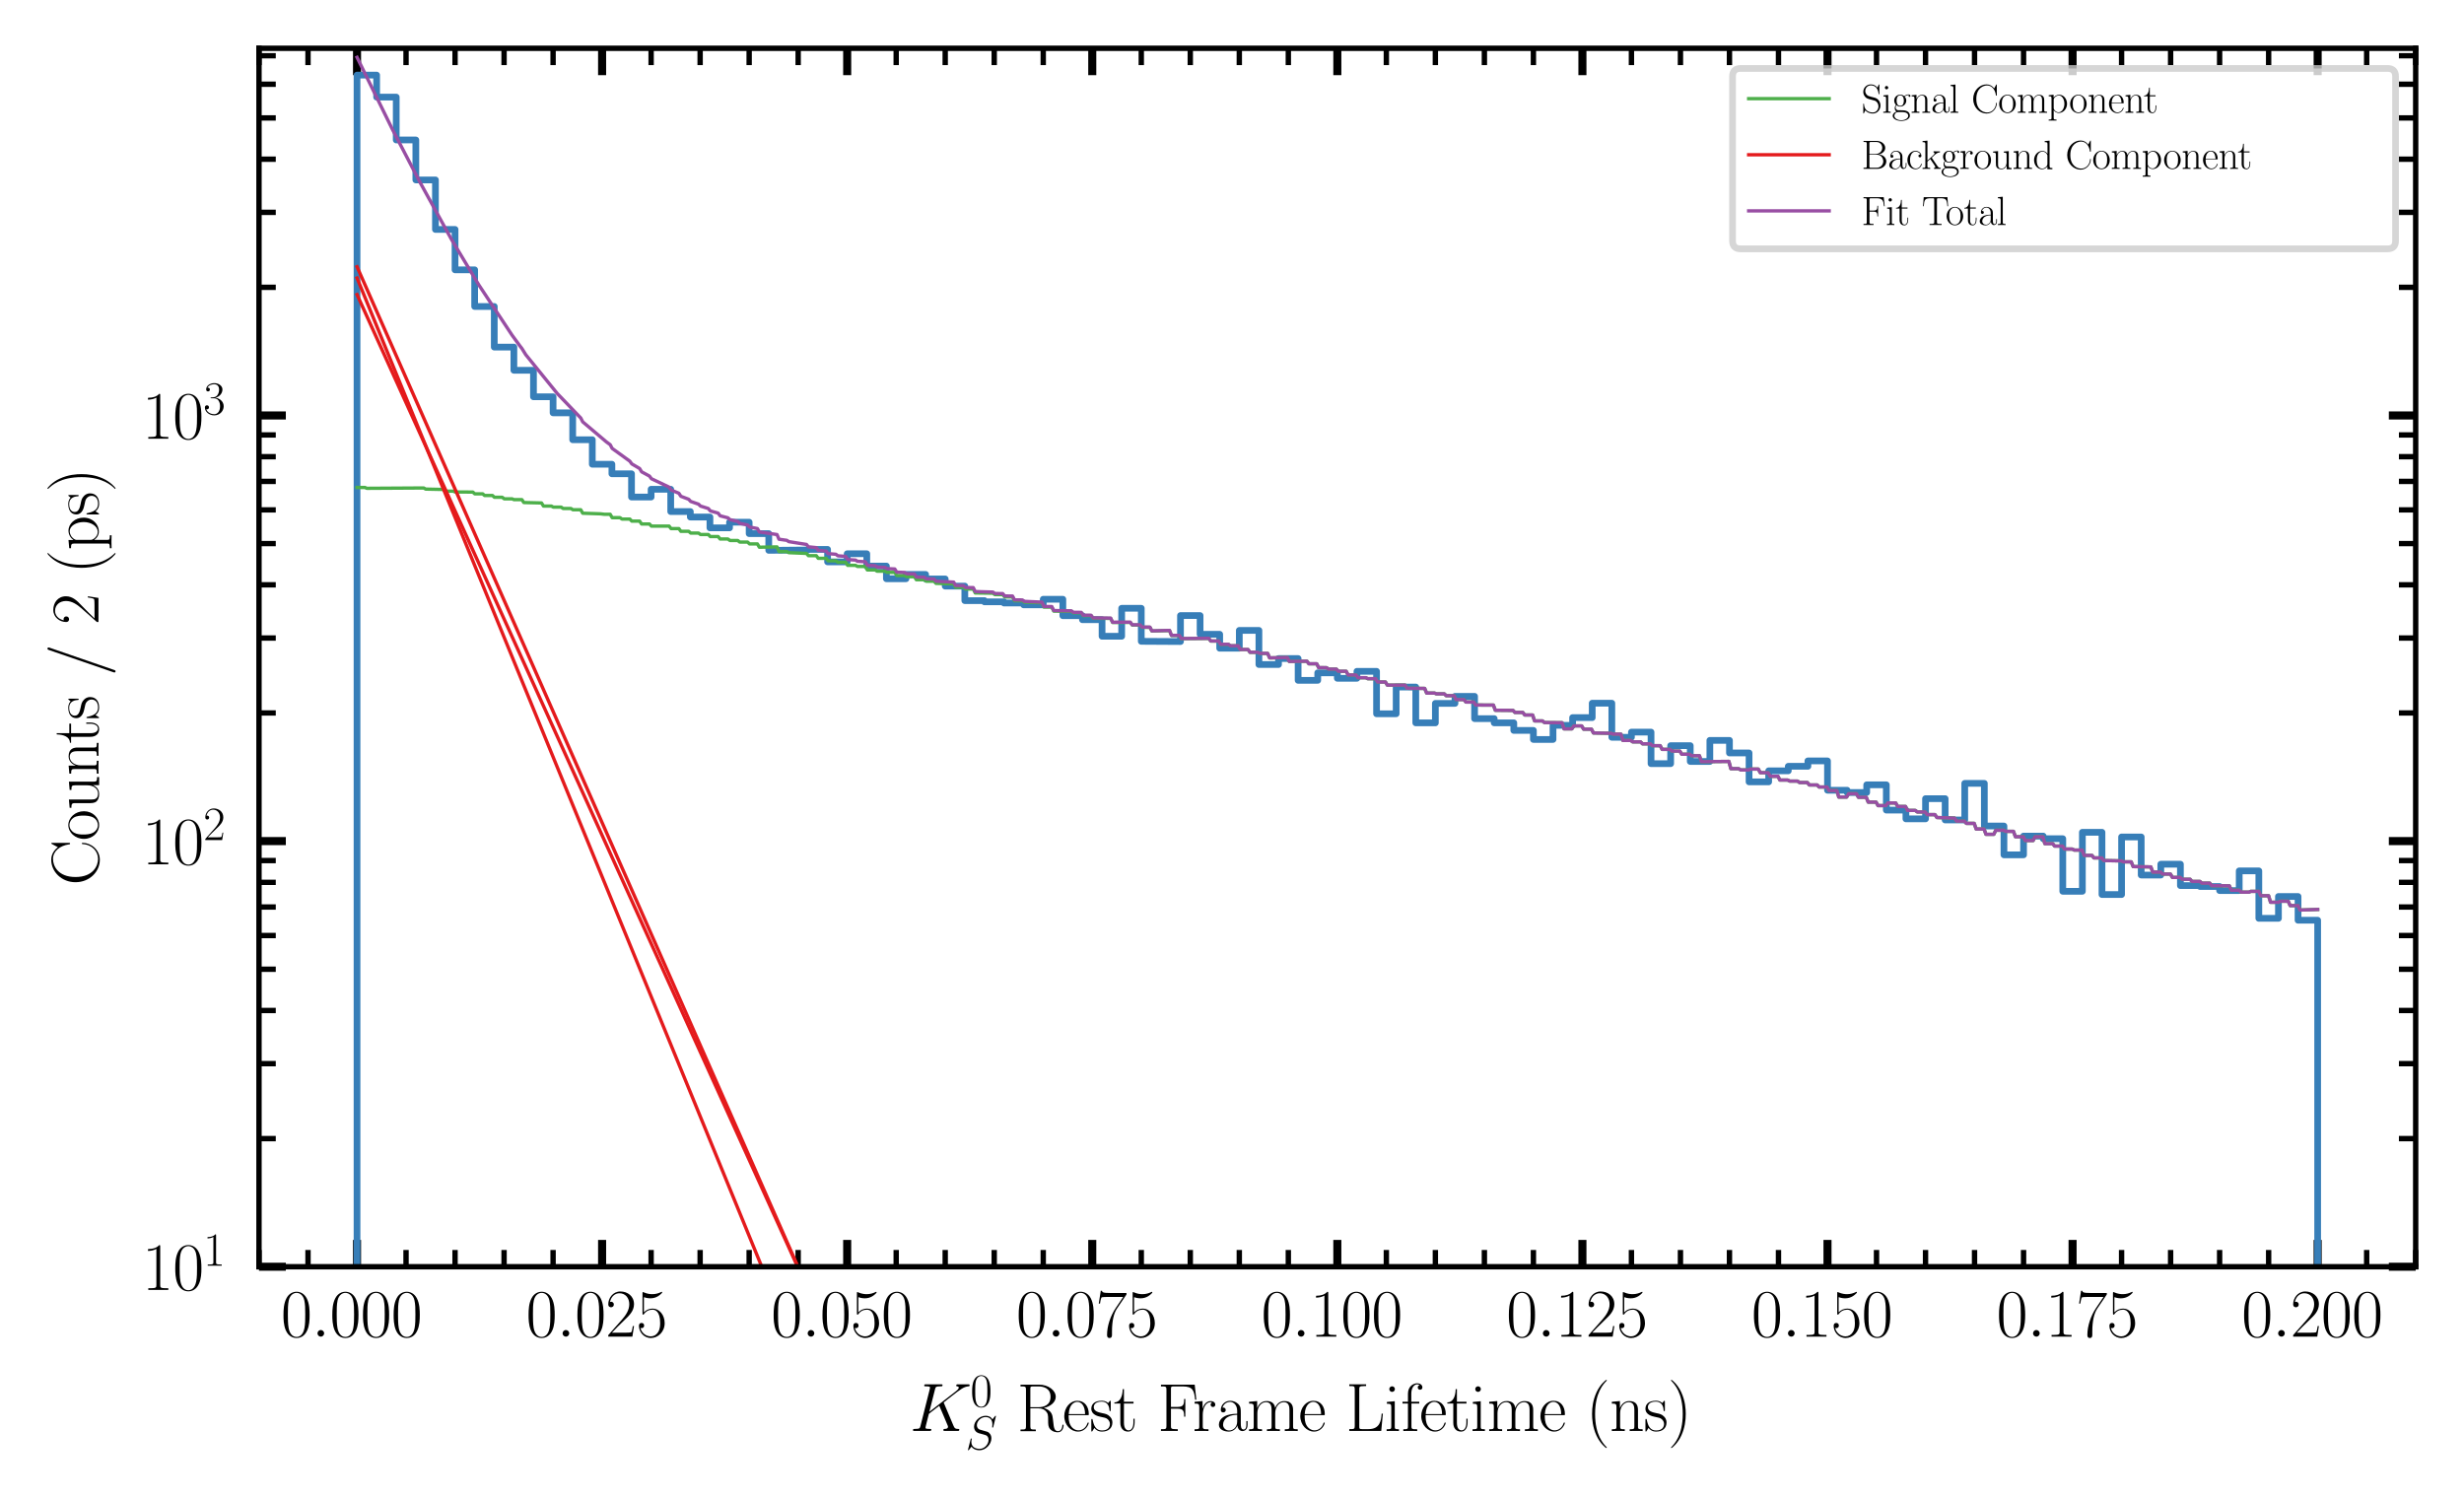 <?xml version="1.0" encoding="utf-8" standalone="no"?>
<!DOCTYPE svg PUBLIC "-//W3C//DTD SVG 1.1//EN"
  "http://www.w3.org/Graphics/SVG/1.1/DTD/svg11.dtd">
<svg xmlns:xlink="http://www.w3.org/1999/xlink" width="367.2pt" height="223.2pt" viewBox="0 0 367.2 223.2" xmlns="http://www.w3.org/2000/svg" version="1.1">
 <defs>
  <style type="text/css">*{stroke-linejoin: round; stroke-linecap: butt}</style>
 </defs>
 <g id="figure_1">
  <g id="patch_1">
   <path d="M 0 223.2 
L 367.2 223.2 
L 367.2 0 
L 0 0 
z
" style="fill: #ffffff"/>
  </g>
  <g id="axes_1">
   <g id="patch_2">
    <path d="M 38.597 188.791 
L 360 188.791 
L 360 7.2 
L 38.597 7.2 
z
" style="fill: #ffffff"/>
   </g>
   <g id="matplotlib.axis_1">
    <g id="xtick_1">
     <g id="line2d_1">
      <defs>
       <path id="m19d651be7d" d="M 0 0 
L 0 -4 
" style="stroke: #000000; stroke-width: 1.2"/>
      </defs>
      <g>
       <use xlink:href="#m19d651be7d" x="53.206" y="188.791" style="stroke: #000000; stroke-width: 1.2"/>
      </g>
     </g>
     <g id="line2d_2">
      <defs>
       <path id="m66c3326a86" d="M 0 0 
L 0 4 
" style="stroke: #000000; stroke-width: 1.2"/>
      </defs>
      <g>
       <use xlink:href="#m66c3326a86" x="53.206" y="7.2" style="stroke: #000000; stroke-width: 1.2"/>
      </g>
     </g>
     <g id="text_1">
      <!-- $\mathdefault{0.000}$ -->
      <g transform="translate(41.859 199.209) scale(0.1 -0.1)">
       <defs>
        <path id="CMR17-30" d="M 2688 2025 
C 2688 2416 2682 3080 2413 3591 
C 2176 4039 1798 4198 1466 4198 
C 1158 4198 768 4058 525 3597 
C 269 3118 243 2524 243 2025 
C 243 1661 250 1106 448 619 
C 723 -39 1216 -128 1466 -128 
C 1760 -128 2208 -7 2470 600 
C 2662 1042 2688 1559 2688 2025 
z
M 1466 -26 
C 1056 -26 813 325 723 812 
C 653 1188 653 1738 653 2096 
C 653 2588 653 2997 736 3387 
C 858 3929 1216 4096 1466 4096 
C 1728 4096 2067 3923 2189 3400 
C 2272 3036 2278 2607 2278 2096 
C 2278 1680 2278 1169 2202 792 
C 2067 95 1690 -26 1466 -26 
z
" transform="scale(0.016)"/>
        <path id="CMMI12-3a" d="M 1178 307 
C 1178 492 1024 619 870 619 
C 685 619 557 466 557 313 
C 557 128 710 0 864 0 
C 1050 0 1178 153 1178 307 
z
" transform="scale(0.016)"/>
       </defs>
       <use xlink:href="#CMR17-30" transform="scale(0.996)"/>
       <use xlink:href="#CMMI12-3a" transform="translate(45.69 0) scale(0.996)"/>
       <use xlink:href="#CMR17-30" transform="translate(72.788 0) scale(0.996)"/>
       <use xlink:href="#CMR17-30" transform="translate(118.478 0) scale(0.996)"/>
       <use xlink:href="#CMR17-30" transform="translate(164.169 0) scale(0.996)"/>
      </g>
     </g>
    </g>
    <g id="xtick_2">
     <g id="line2d_3">
      <g>
       <use xlink:href="#m19d651be7d" x="89.729" y="188.791" style="stroke: #000000; stroke-width: 1.2"/>
      </g>
     </g>
     <g id="line2d_4">
      <g>
       <use xlink:href="#m66c3326a86" x="89.729" y="7.2" style="stroke: #000000; stroke-width: 1.2"/>
      </g>
     </g>
     <g id="text_2">
      <!-- $\mathdefault{0.025}$ -->
      <g transform="translate(78.383 199.209) scale(0.1 -0.1)">
       <defs>
        <path id="CMR17-32" d="M 2669 989 
L 2554 989 
C 2490 536 2438 459 2413 420 
C 2381 369 1920 369 1830 369 
L 602 369 
C 832 619 1280 1072 1824 1597 
C 2214 1967 2669 2402 2669 3035 
C 2669 3790 2067 4224 1395 4224 
C 691 4224 262 3604 262 3030 
C 262 2780 448 2748 525 2748 
C 589 2748 781 2787 781 3010 
C 781 3207 614 3264 525 3264 
C 486 3264 448 3258 422 3245 
C 544 3790 915 4058 1306 4058 
C 1862 4058 2227 3617 2227 3035 
C 2227 2479 1901 2000 1536 1584 
L 262 146 
L 262 0 
L 2515 0 
L 2669 989 
z
" transform="scale(0.016)"/>
        <path id="CMR17-35" d="M 730 3692 
C 794 3666 1056 3584 1325 3584 
C 1920 3584 2246 3911 2432 4100 
C 2432 4157 2432 4192 2394 4192 
C 2387 4192 2374 4192 2323 4163 
C 2099 4058 1837 3973 1517 3973 
C 1325 3973 1037 3999 723 4139 
C 653 4171 640 4171 634 4171 
C 602 4171 595 4164 595 4037 
L 595 2203 
C 595 2089 595 2057 659 2057 
C 691 2057 704 2070 736 2114 
C 941 2401 1222 2522 1542 2522 
C 1766 2522 2246 2382 2246 1289 
C 2246 1085 2246 715 2054 421 
C 1894 159 1645 25 1370 25 
C 947 25 518 320 403 814 
C 429 807 480 795 506 795 
C 589 795 749 840 749 1038 
C 749 1210 627 1280 506 1280 
C 358 1280 262 1190 262 1011 
C 262 454 704 -128 1382 -128 
C 2042 -128 2669 440 2669 1264 
C 2669 2030 2170 2624 1549 2624 
C 1222 2624 947 2503 730 2274 
L 730 3692 
z
" transform="scale(0.016)"/>
       </defs>
       <use xlink:href="#CMR17-30" transform="scale(0.996)"/>
       <use xlink:href="#CMMI12-3a" transform="translate(45.69 0) scale(0.996)"/>
       <use xlink:href="#CMR17-30" transform="translate(72.788 0) scale(0.996)"/>
       <use xlink:href="#CMR17-32" transform="translate(118.478 0) scale(0.996)"/>
       <use xlink:href="#CMR17-35" transform="translate(164.169 0) scale(0.996)"/>
      </g>
     </g>
    </g>
    <g id="xtick_3">
     <g id="line2d_5">
      <g>
       <use xlink:href="#m19d651be7d" x="126.252" y="188.791" style="stroke: #000000; stroke-width: 1.2"/>
      </g>
     </g>
     <g id="line2d_6">
      <g>
       <use xlink:href="#m66c3326a86" x="126.252" y="7.2" style="stroke: #000000; stroke-width: 1.2"/>
      </g>
     </g>
     <g id="text_3">
      <!-- $\mathdefault{0.050}$ -->
      <g transform="translate(114.906 199.209) scale(0.1 -0.1)">
       <use xlink:href="#CMR17-30" transform="scale(0.996)"/>
       <use xlink:href="#CMMI12-3a" transform="translate(45.69 0) scale(0.996)"/>
       <use xlink:href="#CMR17-30" transform="translate(72.788 0) scale(0.996)"/>
       <use xlink:href="#CMR17-35" transform="translate(118.478 0) scale(0.996)"/>
       <use xlink:href="#CMR17-30" transform="translate(164.169 0) scale(0.996)"/>
      </g>
     </g>
    </g>
    <g id="xtick_4">
     <g id="line2d_7">
      <g>
       <use xlink:href="#m19d651be7d" x="162.775" y="188.791" style="stroke: #000000; stroke-width: 1.2"/>
      </g>
     </g>
     <g id="line2d_8">
      <g>
       <use xlink:href="#m66c3326a86" x="162.775" y="7.2" style="stroke: #000000; stroke-width: 1.2"/>
      </g>
     </g>
     <g id="text_4">
      <!-- $\mathdefault{0.075}$ -->
      <g transform="translate(151.429 199.209) scale(0.1 -0.1)">
       <defs>
        <path id="CMR17-37" d="M 2886 3941 
L 2886 4081 
L 1382 4081 
C 634 4081 621 4165 595 4288 
L 480 4288 
L 294 3094 
L 410 3094 
C 429 3215 474 3540 550 3661 
C 589 3712 1062 3712 1171 3712 
L 2579 3712 
L 1869 2661 
C 1395 1954 1069 999 1069 165 
C 1069 89 1069 -128 1299 -128 
C 1530 -128 1530 89 1530 171 
L 1530 465 
C 1530 1508 1709 2196 2003 2636 
L 2886 3941 
z
" transform="scale(0.016)"/>
       </defs>
       <use xlink:href="#CMR17-30" transform="scale(0.996)"/>
       <use xlink:href="#CMMI12-3a" transform="translate(45.69 0) scale(0.996)"/>
       <use xlink:href="#CMR17-30" transform="translate(72.788 0) scale(0.996)"/>
       <use xlink:href="#CMR17-37" transform="translate(118.478 0) scale(0.996)"/>
       <use xlink:href="#CMR17-35" transform="translate(164.169 0) scale(0.996)"/>
      </g>
     </g>
    </g>
    <g id="xtick_5">
     <g id="line2d_9">
      <g>
       <use xlink:href="#m19d651be7d" x="199.298" y="188.791" style="stroke: #000000; stroke-width: 1.2"/>
      </g>
     </g>
     <g id="line2d_10">
      <g>
       <use xlink:href="#m66c3326a86" x="199.298" y="7.2" style="stroke: #000000; stroke-width: 1.2"/>
      </g>
     </g>
     <g id="text_5">
      <!-- $\mathdefault{0.100}$ -->
      <g transform="translate(187.952 199.209) scale(0.1 -0.1)">
       <defs>
        <path id="CMR17-31" d="M 1702 4058 
C 1702 4192 1696 4192 1606 4192 
C 1357 3916 979 3827 621 3827 
C 602 3827 570 3827 563 3808 
C 557 3795 557 3782 557 3648 
C 755 3648 1088 3686 1344 3839 
L 1344 461 
C 1344 236 1331 160 781 160 
L 589 160 
L 589 0 
C 896 0 1216 0 1523 0 
C 1830 0 2150 0 2458 0 
L 2458 160 
L 2266 160 
C 1715 160 1702 230 1702 458 
L 1702 4058 
z
" transform="scale(0.016)"/>
       </defs>
       <use xlink:href="#CMR17-30" transform="scale(0.996)"/>
       <use xlink:href="#CMMI12-3a" transform="translate(45.69 0) scale(0.996)"/>
       <use xlink:href="#CMR17-31" transform="translate(72.788 0) scale(0.996)"/>
       <use xlink:href="#CMR17-30" transform="translate(118.478 0) scale(0.996)"/>
       <use xlink:href="#CMR17-30" transform="translate(164.169 0) scale(0.996)"/>
      </g>
     </g>
    </g>
    <g id="xtick_6">
     <g id="line2d_11">
      <g>
       <use xlink:href="#m19d651be7d" x="235.821" y="188.791" style="stroke: #000000; stroke-width: 1.2"/>
      </g>
     </g>
     <g id="line2d_12">
      <g>
       <use xlink:href="#m66c3326a86" x="235.821" y="7.2" style="stroke: #000000; stroke-width: 1.2"/>
      </g>
     </g>
     <g id="text_6">
      <!-- $\mathdefault{0.125}$ -->
      <g transform="translate(224.475 199.209) scale(0.1 -0.1)">
       <use xlink:href="#CMR17-30" transform="scale(0.996)"/>
       <use xlink:href="#CMMI12-3a" transform="translate(45.69 0) scale(0.996)"/>
       <use xlink:href="#CMR17-31" transform="translate(72.788 0) scale(0.996)"/>
       <use xlink:href="#CMR17-32" transform="translate(118.478 0) scale(0.996)"/>
       <use xlink:href="#CMR17-35" transform="translate(164.169 0) scale(0.996)"/>
      </g>
     </g>
    </g>
    <g id="xtick_7">
     <g id="line2d_13">
      <g>
       <use xlink:href="#m19d651be7d" x="272.345" y="188.791" style="stroke: #000000; stroke-width: 1.2"/>
      </g>
     </g>
     <g id="line2d_14">
      <g>
       <use xlink:href="#m66c3326a86" x="272.345" y="7.2" style="stroke: #000000; stroke-width: 1.2"/>
      </g>
     </g>
     <g id="text_7">
      <!-- $\mathdefault{0.150}$ -->
      <g transform="translate(260.998 199.209) scale(0.1 -0.1)">
       <use xlink:href="#CMR17-30" transform="scale(0.996)"/>
       <use xlink:href="#CMMI12-3a" transform="translate(45.69 0) scale(0.996)"/>
       <use xlink:href="#CMR17-31" transform="translate(72.788 0) scale(0.996)"/>
       <use xlink:href="#CMR17-35" transform="translate(118.478 0) scale(0.996)"/>
       <use xlink:href="#CMR17-30" transform="translate(164.169 0) scale(0.996)"/>
      </g>
     </g>
    </g>
    <g id="xtick_8">
     <g id="line2d_15">
      <g>
       <use xlink:href="#m19d651be7d" x="308.868" y="188.791" style="stroke: #000000; stroke-width: 1.2"/>
      </g>
     </g>
     <g id="line2d_16">
      <g>
       <use xlink:href="#m66c3326a86" x="308.868" y="7.2" style="stroke: #000000; stroke-width: 1.2"/>
      </g>
     </g>
     <g id="text_8">
      <!-- $\mathdefault{0.175}$ -->
      <g transform="translate(297.521 199.209) scale(0.1 -0.1)">
       <use xlink:href="#CMR17-30" transform="scale(0.996)"/>
       <use xlink:href="#CMMI12-3a" transform="translate(45.69 0) scale(0.996)"/>
       <use xlink:href="#CMR17-31" transform="translate(72.788 0) scale(0.996)"/>
       <use xlink:href="#CMR17-37" transform="translate(118.478 0) scale(0.996)"/>
       <use xlink:href="#CMR17-35" transform="translate(164.169 0) scale(0.996)"/>
      </g>
     </g>
    </g>
    <g id="xtick_9">
     <g id="line2d_17">
      <g>
       <use xlink:href="#m19d651be7d" x="345.391" y="188.791" style="stroke: #000000; stroke-width: 1.2"/>
      </g>
     </g>
     <g id="line2d_18">
      <g>
       <use xlink:href="#m66c3326a86" x="345.391" y="7.2" style="stroke: #000000; stroke-width: 1.2"/>
      </g>
     </g>
     <g id="text_9">
      <!-- $\mathdefault{0.200}$ -->
      <g transform="translate(334.044 199.209) scale(0.1 -0.1)">
       <use xlink:href="#CMR17-30" transform="scale(0.996)"/>
       <use xlink:href="#CMMI12-3a" transform="translate(45.69 0) scale(0.996)"/>
       <use xlink:href="#CMR17-32" transform="translate(72.788 0) scale(0.996)"/>
       <use xlink:href="#CMR17-30" transform="translate(118.478 0) scale(0.996)"/>
       <use xlink:href="#CMR17-30" transform="translate(164.169 0) scale(0.996)"/>
      </g>
     </g>
    </g>
    <g id="xtick_10">
     <g id="line2d_19">
      <defs>
       <path id="m59094d5b7f" d="M 0 0 
L 0 -2.5 
" style="stroke: #000000; stroke-width: 0.8"/>
      </defs>
      <g>
       <use xlink:href="#m59094d5b7f" x="38.597" y="188.791" style="stroke: #000000; stroke-width: 0.8"/>
      </g>
     </g>
     <g id="line2d_20">
      <defs>
       <path id="m224f92aed0" d="M 0 0 
L 0 2.5 
" style="stroke: #000000; stroke-width: 0.8"/>
      </defs>
      <g>
       <use xlink:href="#m224f92aed0" x="38.597" y="7.2" style="stroke: #000000; stroke-width: 0.8"/>
      </g>
     </g>
    </g>
    <g id="xtick_11">
     <g id="line2d_21">
      <g>
       <use xlink:href="#m59094d5b7f" x="45.901" y="188.791" style="stroke: #000000; stroke-width: 0.8"/>
      </g>
     </g>
     <g id="line2d_22">
      <g>
       <use xlink:href="#m224f92aed0" x="45.901" y="7.2" style="stroke: #000000; stroke-width: 0.8"/>
      </g>
     </g>
    </g>
    <g id="xtick_12">
     <g id="line2d_23">
      <g>
       <use xlink:href="#m59094d5b7f" x="60.51" y="188.791" style="stroke: #000000; stroke-width: 0.8"/>
      </g>
     </g>
     <g id="line2d_24">
      <g>
       <use xlink:href="#m224f92aed0" x="60.51" y="7.2" style="stroke: #000000; stroke-width: 0.8"/>
      </g>
     </g>
    </g>
    <g id="xtick_13">
     <g id="line2d_25">
      <g>
       <use xlink:href="#m59094d5b7f" x="67.815" y="188.791" style="stroke: #000000; stroke-width: 0.8"/>
      </g>
     </g>
     <g id="line2d_26">
      <g>
       <use xlink:href="#m224f92aed0" x="67.815" y="7.2" style="stroke: #000000; stroke-width: 0.8"/>
      </g>
     </g>
    </g>
    <g id="xtick_14">
     <g id="line2d_27">
      <g>
       <use xlink:href="#m59094d5b7f" x="75.12" y="188.791" style="stroke: #000000; stroke-width: 0.8"/>
      </g>
     </g>
     <g id="line2d_28">
      <g>
       <use xlink:href="#m224f92aed0" x="75.12" y="7.2" style="stroke: #000000; stroke-width: 0.8"/>
      </g>
     </g>
    </g>
    <g id="xtick_15">
     <g id="line2d_29">
      <g>
       <use xlink:href="#m59094d5b7f" x="82.424" y="188.791" style="stroke: #000000; stroke-width: 0.8"/>
      </g>
     </g>
     <g id="line2d_30">
      <g>
       <use xlink:href="#m224f92aed0" x="82.424" y="7.2" style="stroke: #000000; stroke-width: 0.8"/>
      </g>
     </g>
    </g>
    <g id="xtick_16">
     <g id="line2d_31">
      <g>
       <use xlink:href="#m59094d5b7f" x="97.034" y="188.791" style="stroke: #000000; stroke-width: 0.8"/>
      </g>
     </g>
     <g id="line2d_32">
      <g>
       <use xlink:href="#m224f92aed0" x="97.034" y="7.2" style="stroke: #000000; stroke-width: 0.8"/>
      </g>
     </g>
    </g>
    <g id="xtick_17">
     <g id="line2d_33">
      <g>
       <use xlink:href="#m59094d5b7f" x="104.338" y="188.791" style="stroke: #000000; stroke-width: 0.8"/>
      </g>
     </g>
     <g id="line2d_34">
      <g>
       <use xlink:href="#m224f92aed0" x="104.338" y="7.2" style="stroke: #000000; stroke-width: 0.8"/>
      </g>
     </g>
    </g>
    <g id="xtick_18">
     <g id="line2d_35">
      <g>
       <use xlink:href="#m59094d5b7f" x="111.643" y="188.791" style="stroke: #000000; stroke-width: 0.8"/>
      </g>
     </g>
     <g id="line2d_36">
      <g>
       <use xlink:href="#m224f92aed0" x="111.643" y="7.2" style="stroke: #000000; stroke-width: 0.8"/>
      </g>
     </g>
    </g>
    <g id="xtick_19">
     <g id="line2d_37">
      <g>
       <use xlink:href="#m59094d5b7f" x="118.947" y="188.791" style="stroke: #000000; stroke-width: 0.8"/>
      </g>
     </g>
     <g id="line2d_38">
      <g>
       <use xlink:href="#m224f92aed0" x="118.947" y="7.2" style="stroke: #000000; stroke-width: 0.8"/>
      </g>
     </g>
    </g>
    <g id="xtick_20">
     <g id="line2d_39">
      <g>
       <use xlink:href="#m59094d5b7f" x="133.557" y="188.791" style="stroke: #000000; stroke-width: 0.8"/>
      </g>
     </g>
     <g id="line2d_40">
      <g>
       <use xlink:href="#m224f92aed0" x="133.557" y="7.2" style="stroke: #000000; stroke-width: 0.8"/>
      </g>
     </g>
    </g>
    <g id="xtick_21">
     <g id="line2d_41">
      <g>
       <use xlink:href="#m59094d5b7f" x="140.861" y="188.791" style="stroke: #000000; stroke-width: 0.8"/>
      </g>
     </g>
     <g id="line2d_42">
      <g>
       <use xlink:href="#m224f92aed0" x="140.861" y="7.2" style="stroke: #000000; stroke-width: 0.8"/>
      </g>
     </g>
    </g>
    <g id="xtick_22">
     <g id="line2d_43">
      <g>
       <use xlink:href="#m59094d5b7f" x="148.166" y="188.791" style="stroke: #000000; stroke-width: 0.8"/>
      </g>
     </g>
     <g id="line2d_44">
      <g>
       <use xlink:href="#m224f92aed0" x="148.166" y="7.2" style="stroke: #000000; stroke-width: 0.8"/>
      </g>
     </g>
    </g>
    <g id="xtick_23">
     <g id="line2d_45">
      <g>
       <use xlink:href="#m59094d5b7f" x="155.471" y="188.791" style="stroke: #000000; stroke-width: 0.8"/>
      </g>
     </g>
     <g id="line2d_46">
      <g>
       <use xlink:href="#m224f92aed0" x="155.471" y="7.2" style="stroke: #000000; stroke-width: 0.8"/>
      </g>
     </g>
    </g>
    <g id="xtick_24">
     <g id="line2d_47">
      <g>
       <use xlink:href="#m59094d5b7f" x="170.08" y="188.791" style="stroke: #000000; stroke-width: 0.8"/>
      </g>
     </g>
     <g id="line2d_48">
      <g>
       <use xlink:href="#m224f92aed0" x="170.08" y="7.2" style="stroke: #000000; stroke-width: 0.8"/>
      </g>
     </g>
    </g>
    <g id="xtick_25">
     <g id="line2d_49">
      <g>
       <use xlink:href="#m59094d5b7f" x="177.384" y="188.791" style="stroke: #000000; stroke-width: 0.8"/>
      </g>
     </g>
     <g id="line2d_50">
      <g>
       <use xlink:href="#m224f92aed0" x="177.384" y="7.2" style="stroke: #000000; stroke-width: 0.8"/>
      </g>
     </g>
    </g>
    <g id="xtick_26">
     <g id="line2d_51">
      <g>
       <use xlink:href="#m59094d5b7f" x="184.689" y="188.791" style="stroke: #000000; stroke-width: 0.8"/>
      </g>
     </g>
     <g id="line2d_52">
      <g>
       <use xlink:href="#m224f92aed0" x="184.689" y="7.2" style="stroke: #000000; stroke-width: 0.8"/>
      </g>
     </g>
    </g>
    <g id="xtick_27">
     <g id="line2d_53">
      <g>
       <use xlink:href="#m59094d5b7f" x="191.994" y="188.791" style="stroke: #000000; stroke-width: 0.8"/>
      </g>
     </g>
     <g id="line2d_54">
      <g>
       <use xlink:href="#m224f92aed0" x="191.994" y="7.2" style="stroke: #000000; stroke-width: 0.8"/>
      </g>
     </g>
    </g>
    <g id="xtick_28">
     <g id="line2d_55">
      <g>
       <use xlink:href="#m59094d5b7f" x="206.603" y="188.791" style="stroke: #000000; stroke-width: 0.8"/>
      </g>
     </g>
     <g id="line2d_56">
      <g>
       <use xlink:href="#m224f92aed0" x="206.603" y="7.2" style="stroke: #000000; stroke-width: 0.8"/>
      </g>
     </g>
    </g>
    <g id="xtick_29">
     <g id="line2d_57">
      <g>
       <use xlink:href="#m59094d5b7f" x="213.908" y="188.791" style="stroke: #000000; stroke-width: 0.8"/>
      </g>
     </g>
     <g id="line2d_58">
      <g>
       <use xlink:href="#m224f92aed0" x="213.908" y="7.2" style="stroke: #000000; stroke-width: 0.8"/>
      </g>
     </g>
    </g>
    <g id="xtick_30">
     <g id="line2d_59">
      <g>
       <use xlink:href="#m59094d5b7f" x="221.212" y="188.791" style="stroke: #000000; stroke-width: 0.8"/>
      </g>
     </g>
     <g id="line2d_60">
      <g>
       <use xlink:href="#m224f92aed0" x="221.212" y="7.2" style="stroke: #000000; stroke-width: 0.8"/>
      </g>
     </g>
    </g>
    <g id="xtick_31">
     <g id="line2d_61">
      <g>
       <use xlink:href="#m59094d5b7f" x="228.517" y="188.791" style="stroke: #000000; stroke-width: 0.8"/>
      </g>
     </g>
     <g id="line2d_62">
      <g>
       <use xlink:href="#m224f92aed0" x="228.517" y="7.2" style="stroke: #000000; stroke-width: 0.8"/>
      </g>
     </g>
    </g>
    <g id="xtick_32">
     <g id="line2d_63">
      <g>
       <use xlink:href="#m59094d5b7f" x="243.126" y="188.791" style="stroke: #000000; stroke-width: 0.8"/>
      </g>
     </g>
     <g id="line2d_64">
      <g>
       <use xlink:href="#m224f92aed0" x="243.126" y="7.2" style="stroke: #000000; stroke-width: 0.8"/>
      </g>
     </g>
    </g>
    <g id="xtick_33">
     <g id="line2d_65">
      <g>
       <use xlink:href="#m59094d5b7f" x="250.431" y="188.791" style="stroke: #000000; stroke-width: 0.8"/>
      </g>
     </g>
     <g id="line2d_66">
      <g>
       <use xlink:href="#m224f92aed0" x="250.431" y="7.2" style="stroke: #000000; stroke-width: 0.8"/>
      </g>
     </g>
    </g>
    <g id="xtick_34">
     <g id="line2d_67">
      <g>
       <use xlink:href="#m59094d5b7f" x="257.735" y="188.791" style="stroke: #000000; stroke-width: 0.8"/>
      </g>
     </g>
     <g id="line2d_68">
      <g>
       <use xlink:href="#m224f92aed0" x="257.735" y="7.2" style="stroke: #000000; stroke-width: 0.8"/>
      </g>
     </g>
    </g>
    <g id="xtick_35">
     <g id="line2d_69">
      <g>
       <use xlink:href="#m59094d5b7f" x="265.04" y="188.791" style="stroke: #000000; stroke-width: 0.8"/>
      </g>
     </g>
     <g id="line2d_70">
      <g>
       <use xlink:href="#m224f92aed0" x="265.04" y="7.2" style="stroke: #000000; stroke-width: 0.8"/>
      </g>
     </g>
    </g>
    <g id="xtick_36">
     <g id="line2d_71">
      <g>
       <use xlink:href="#m59094d5b7f" x="279.649" y="188.791" style="stroke: #000000; stroke-width: 0.8"/>
      </g>
     </g>
     <g id="line2d_72">
      <g>
       <use xlink:href="#m224f92aed0" x="279.649" y="7.2" style="stroke: #000000; stroke-width: 0.8"/>
      </g>
     </g>
    </g>
    <g id="xtick_37">
     <g id="line2d_73">
      <g>
       <use xlink:href="#m59094d5b7f" x="286.954" y="188.791" style="stroke: #000000; stroke-width: 0.8"/>
      </g>
     </g>
     <g id="line2d_74">
      <g>
       <use xlink:href="#m224f92aed0" x="286.954" y="7.2" style="stroke: #000000; stroke-width: 0.8"/>
      </g>
     </g>
    </g>
    <g id="xtick_38">
     <g id="line2d_75">
      <g>
       <use xlink:href="#m59094d5b7f" x="294.258" y="188.791" style="stroke: #000000; stroke-width: 0.8"/>
      </g>
     </g>
     <g id="line2d_76">
      <g>
       <use xlink:href="#m224f92aed0" x="294.258" y="7.2" style="stroke: #000000; stroke-width: 0.8"/>
      </g>
     </g>
    </g>
    <g id="xtick_39">
     <g id="line2d_77">
      <g>
       <use xlink:href="#m59094d5b7f" x="301.563" y="188.791" style="stroke: #000000; stroke-width: 0.8"/>
      </g>
     </g>
     <g id="line2d_78">
      <g>
       <use xlink:href="#m224f92aed0" x="301.563" y="7.2" style="stroke: #000000; stroke-width: 0.8"/>
      </g>
     </g>
    </g>
    <g id="xtick_40">
     <g id="line2d_79">
      <g>
       <use xlink:href="#m59094d5b7f" x="316.172" y="188.791" style="stroke: #000000; stroke-width: 0.8"/>
      </g>
     </g>
     <g id="line2d_80">
      <g>
       <use xlink:href="#m224f92aed0" x="316.172" y="7.2" style="stroke: #000000; stroke-width: 0.8"/>
      </g>
     </g>
    </g>
    <g id="xtick_41">
     <g id="line2d_81">
      <g>
       <use xlink:href="#m59094d5b7f" x="323.477" y="188.791" style="stroke: #000000; stroke-width: 0.8"/>
      </g>
     </g>
     <g id="line2d_82">
      <g>
       <use xlink:href="#m224f92aed0" x="323.477" y="7.2" style="stroke: #000000; stroke-width: 0.8"/>
      </g>
     </g>
    </g>
    <g id="xtick_42">
     <g id="line2d_83">
      <g>
       <use xlink:href="#m59094d5b7f" x="330.781" y="188.791" style="stroke: #000000; stroke-width: 0.8"/>
      </g>
     </g>
     <g id="line2d_84">
      <g>
       <use xlink:href="#m224f92aed0" x="330.781" y="7.2" style="stroke: #000000; stroke-width: 0.8"/>
      </g>
     </g>
    </g>
    <g id="xtick_43">
     <g id="line2d_85">
      <g>
       <use xlink:href="#m59094d5b7f" x="338.086" y="188.791" style="stroke: #000000; stroke-width: 0.8"/>
      </g>
     </g>
     <g id="line2d_86">
      <g>
       <use xlink:href="#m224f92aed0" x="338.086" y="7.2" style="stroke: #000000; stroke-width: 0.8"/>
      </g>
     </g>
    </g>
    <g id="xtick_44">
     <g id="line2d_87">
      <g>
       <use xlink:href="#m59094d5b7f" x="352.695" y="188.791" style="stroke: #000000; stroke-width: 0.8"/>
      </g>
     </g>
     <g id="line2d_88">
      <g>
       <use xlink:href="#m224f92aed0" x="352.695" y="7.2" style="stroke: #000000; stroke-width: 0.8"/>
      </g>
     </g>
    </g>
    <g id="xtick_45">
     <g id="line2d_89">
      <g>
       <use xlink:href="#m59094d5b7f" x="360" y="188.791" style="stroke: #000000; stroke-width: 0.8"/>
      </g>
     </g>
     <g id="line2d_90">
      <g>
       <use xlink:href="#m224f92aed0" x="360" y="7.2" style="stroke: #000000; stroke-width: 0.8"/>
      </g>
     </g>
    </g>
    <g id="text_10">
     <!-- $K_S^0$ Rest Frame Lifetime (ns) -->
     <g transform="translate(135.588 213.256) scale(0.1 -0.1)">
      <defs>
       <path id="CMMI12-4b" d="M 3200 2571 
C 3194 2590 3168 2641 3168 2661 
C 3168 2667 3174 2673 3283 2756 
L 3904 3242 
C 4762 3905 5043 4128 5485 4167 
C 5530 4167 5594 4167 5594 4282 
C 5594 4320 5574 4352 5523 4352 
C 5453 4352 5376 4352 5306 4352 
L 5062 4352 
C 4864 4352 4653 4352 4461 4352 
C 4416 4352 4339 4352 4339 4237 
C 4339 4173 4384 4167 4422 4167 
C 4493 4160 4576 4135 4576 4046 
C 4576 3919 4384 3765 4333 3727 
L 1824 1784 
L 2355 3887 
C 2413 4103 2426 4167 2880 4167 
C 3002 4167 3059 4167 3059 4288 
C 3059 4352 2995 4352 2963 4352 
C 2848 4352 2714 4352 2592 4352 
L 1837 4352 
C 1722 4352 1581 4352 1466 4352 
C 1414 4352 1344 4352 1344 4231 
C 1344 4167 1402 4167 1498 4167 
C 1888 4167 1888 4116 1888 4046 
C 1888 4034 1888 3995 1862 3899 
L 998 472 
C 941 249 928 185 480 185 
C 358 185 294 185 294 70 
C 294 0 352 0 390 0 
C 512 0 640 0 762 0 
L 1510 0 
C 1632 0 1766 0 1888 0 
C 1939 0 2010 0 2010 121 
C 2010 185 1952 185 1856 185 
C 1466 185 1466 236 1466 300 
C 1466 345 1504 504 1530 606 
L 1779 1593 
L 2752 2351 
C 2938 1943 3277 1128 3539 505 
C 3558 466 3571 428 3571 383 
C 3571 185 3315 185 3258 185 
C 3200 185 3136 185 3136 64 
C 3136 0 3206 0 3226 0 
C 3450 0 3686 0 3910 0 
L 4218 0 
C 4314 0 4422 0 4518 0 
C 4557 0 4627 0 4627 121 
C 4627 185 4570 185 4506 185 
C 4269 185 4186 236 4090 466 
L 3200 2571 
z
" transform="scale(0.016)"/>
       <path id="CMMI12-53" d="M 4064 4423 
C 4064 4480 4019 4480 4006 4480 
C 3981 4480 3974 4474 3898 4378 
C 3859 4333 3597 4001 3590 3995 
C 3379 4410 2957 4480 2688 4480 
C 1875 4480 1139 3743 1139 3025 
C 1139 2549 1427 2269 1741 2161 
C 1811 2135 2189 2033 2381 1989 
C 2707 1900 2790 1875 2925 1735 
C 2950 1703 3078 1557 3078 1258 
C 3078 667 2528 57 1888 57 
C 1363 57 781 280 781 991 
C 781 1112 806 1265 826 1328 
C 826 1348 832 1378 832 1391 
C 832 1417 819 1449 768 1449 
C 710 1449 704 1436 678 1328 
L 352 24 
C 352 18 326 -64 326 -71 
C 326 -128 378 -128 390 -128 
C 416 -128 422 -122 499 -26 
L 794 356 
C 947 126 1280 -128 1875 -128 
C 2701 -128 3456 666 3456 1460 
C 3456 1728 3392 1963 3149 2197 
C 3014 2331 2899 2363 2310 2516 
C 1882 2630 1824 2649 1709 2751 
C 1600 2858 1517 3011 1517 3227 
C 1517 3761 2061 4308 2669 4308 
C 3296 4308 3590 3926 3590 3323 
C 3590 3158 3558 2986 3558 2961 
C 3558 2903 3610 2903 3629 2903 
C 3686 2903 3693 2922 3718 3024 
L 4064 4423 
z
" transform="scale(0.016)"/>
       <path id="CMR17-52" d="M 2509 2146 
C 3117 2268 3629 2676 3629 3186 
C 3629 3785 2950 4326 2054 4326 
L 333 4326 
L 333 4160 
C 774 4160 845 4160 845 3873 
L 845 415 
C 845 128 774 128 333 128 
L 333 -26 
C 518 -26 851 -26 1050 -26 
C 1248 -26 1581 -26 1766 -26 
L 1766 128 
C 1325 128 1254 128 1254 417 
L 1254 2112 
L 2003 2112 
C 2368 2112 2573 1964 2662 1881 
C 2918 1632 2918 1459 2918 1024 
C 2918 595 2918 377 3110 160 
C 3354 -102 3680 -128 3821 -128 
C 4294 -128 4365 396 4365 503 
C 4365 540 4365 585 4307 585 
C 4256 585 4250 547 4250 522 
C 4218 112 4032 -26 3834 -26 
C 3482 -26 3443 375 3405 764 
C 3386 898 3373 993 3360 1133 
C 3322 1452 3270 1917 2509 2146 
z
M 1984 2214 
L 1254 2214 
L 1254 3913 
C 1254 4129 1267 4160 1523 4160 
L 1990 4160 
C 2522 4160 3142 3977 3142 3190 
C 3142 2372 2464 2214 1984 2214 
z
" transform="scale(0.016)"/>
       <path id="CMR17-65" d="M 2438 1472 
C 2464 1498 2464 1511 2464 1576 
C 2464 2238 2118 2816 1389 2816 
C 710 2816 173 2169 173 1383 
C 173 551 781 -64 1459 -64 
C 2176 -64 2458 607 2458 740 
C 2458 784 2419 784 2406 784 
C 2362 784 2355 771 2330 696 
C 2189 265 1837 51 1504 51 
C 1229 51 954 203 781 480 
C 582 803 582 1176 582 1472 
L 2438 1472 
z
M 589 1568 
C 634 2505 1126 2714 1382 2714 
C 1818 2714 2112 2297 2118 1568 
L 589 1568 
z
" transform="scale(0.016)"/>
       <path id="CMR17-73" d="M 1978 2697 
C 1978 2813 1971 2819 1933 2819 
C 1907 2819 1901 2813 1824 2717 
C 1805 2691 1747 2626 1728 2601 
C 1523 2819 1235 2819 1126 2819 
C 416 2819 160 2447 160 2076 
C 160 1498 813 1365 998 1325 
C 1402 1243 1542 1217 1677 1101 
C 1760 1025 1901 884 1901 654 
C 1901 384 1747 38 1158 38 
C 602 38 403 460 288 1021 
C 269 1110 269 1117 218 1117 
C 166 1117 160 1110 160 983 
L 160 63 
C 160 -51 166 -58 205 -58 
C 237 -58 243 -51 275 0 
C 314 57 410 211 448 276 
C 576 103 800 -64 1158 -64 
C 1792 -64 2131 283 2131 784 
C 2131 1112 1958 1285 1875 1362 
C 1683 1561 1459 1606 1190 1657 
C 838 1735 390 1825 390 2217 
C 390 2383 480 2737 1126 2737 
C 1811 2737 1850 2094 1862 1888 
C 1869 1856 1901 1849 1920 1849 
C 1978 1849 1978 1869 1978 1978 
L 1978 2697 
z
" transform="scale(0.016)"/>
       <path id="CMR17-74" d="M 966 2560 
L 1862 2560 
L 1862 2725 
L 966 2725 
L 966 3904 
L 851 3904 
C 838 3245 614 2668 70 2668 
L 70 2560 
L 627 2560 
L 627 771 
C 627 650 627 -64 1370 -64 
C 1747 -64 1965 306 1965 777 
L 1965 1140 
L 1850 1140 
L 1850 783 
C 1850 344 1677 51 1408 51 
C 1222 51 966 178 966 758 
L 966 2560 
z
" transform="scale(0.016)"/>
       <path id="CMR17-46" d="M 3482 4325 
L 326 4325 
L 326 4160 
C 768 4160 838 4160 838 3874 
L 838 446 
C 838 160 768 160 326 160 
L 326 0 
C 512 0 870 0 1069 0 
C 1331 0 1638 0 1901 0 
L 1901 160 
L 1760 160 
C 1274 160 1261 223 1261 452 
L 1261 2075 
L 1837 2075 
C 2432 2075 2490 1865 2490 1332 
L 2605 1332 
L 2605 2987 
L 2490 2987 
C 2490 2450 2432 2240 1837 2240 
L 1261 2240 
L 1261 3911 
C 1261 4128 1274 4160 1530 4160 
L 2355 4160 
C 3322 4160 3430 3765 3520 2916 
L 3635 2916 
L 3482 4325 
z
" transform="scale(0.016)"/>
       <path id="CMR17-72" d="M 960 1497 
C 960 2112 1222 2688 1702 2688 
C 1747 2688 1792 2682 1837 2662 
C 1837 2662 1696 2617 1696 2452 
C 1696 2298 1818 2234 1914 2234 
C 1990 2234 2131 2279 2131 2458 
C 2131 2663 1926 2790 1709 2790 
C 1222 2790 1011 2317 947 2093 
L 941 2093 
L 941 2790 
L 198 2720 
L 198 2554 
C 576 2554 634 2515 634 2208 
L 634 428 
C 634 184 608 153 198 153 
L 198 -13 
C 352 0 646 0 813 0 
C 998 0 1325 0 1498 -13 
L 1498 153 
C 1037 153 960 153 960 440 
L 960 1497 
z
" transform="scale(0.016)"/>
       <path id="CMR17-61" d="M 2304 1653 
C 2304 2072 2304 2294 2035 2543 
C 1798 2752 1523 2816 1306 2816 
C 800 2816 435 2407 435 1971 
C 435 1728 627 1728 666 1728 
C 749 1728 896 1778 896 1954 
C 896 2112 774 2181 666 2181 
C 640 2181 608 2174 589 2168 
C 723 2592 1069 2714 1293 2714 
C 1613 2714 1965 2429 1965 1885 
L 1965 1600 
C 1587 1600 1133 1549 774 1357 
C 371 1133 256 813 256 570 
C 256 77 832 -64 1171 -64 
C 1523 -64 1850 139 1990 511 
C 2003 233 2182 -18 2464 -18 
C 2598 -18 2938 70 2938 567 
L 2938 920 
L 2822 920 
L 2822 562 
C 2822 178 2650 128 2566 128 
C 2304 128 2304 458 2304 738 
L 2304 1653 
z
M 1965 870 
C 1965 317 1568 38 1216 38 
C 896 38 646 275 646 570 
C 646 761 730 1100 1101 1305 
C 1408 1478 1760 1504 1965 1504 
L 1965 870 
z
" transform="scale(0.016)"/>
       <path id="CMR17-6d" d="M 4326 1933 
C 4326 2252 4269 2790 3507 2790 
C 3072 2790 2771 2496 2656 2151 
L 2650 2151 
C 2573 2676 2195 2790 1837 2790 
C 1331 2790 1069 2400 973 2144 
L 966 2144 
L 966 2790 
L 211 2720 
L 211 2554 
C 589 2554 646 2515 646 2208 
L 646 428 
C 646 184 621 153 211 153 
L 211 -13 
C 365 0 646 0 813 0 
C 979 0 1267 0 1421 -13 
L 1421 153 
C 1011 153 986 178 986 428 
L 986 1658 
C 986 2247 1344 2688 1792 2688 
C 2266 2688 2317 2266 2317 1958 
L 2317 428 
C 2317 184 2291 153 1882 153 
L 1882 -13 
C 2035 0 2317 0 2483 0 
C 2650 0 2938 0 3091 -13 
L 3091 153 
C 2682 153 2656 178 2656 428 
L 2656 1658 
C 2656 2247 3014 2688 3462 2688 
C 3936 2688 3987 2266 3987 1958 
L 3987 428 
C 3987 184 3962 153 3552 153 
L 3552 -13 
C 3706 0 3987 0 4154 0 
C 4320 0 4608 0 4762 -13 
L 4762 153 
C 4352 153 4326 178 4326 428 
L 4326 1933 
z
" transform="scale(0.016)"/>
       <path id="CMR17-4c" d="M 3469 1615 
L 3354 1615 
C 3302 983 3219 166 2125 166 
L 1530 166 
C 1274 166 1261 197 1261 414 
L 1261 3898 
C 1261 4129 1274 4192 1760 4192 
L 1901 4192 
L 1901 4352 
C 1638 4352 1331 4352 1069 4352 
C 870 4352 512 4352 326 4352 
L 326 4192 
C 768 4192 838 4192 838 3905 
L 838 452 
C 838 166 768 166 326 166 
L 326 0 
L 3315 0 
L 3469 1615 
z
" transform="scale(0.016)"/>
       <path id="CMR17-69" d="M 992 3909 
C 992 4049 877 4170 730 4170 
C 589 4170 467 4056 467 3909 
C 467 3769 582 3648 730 3648 
C 870 3648 992 3763 992 3909 
z
M 243 2706 
L 243 2541 
C 602 2541 653 2502 653 2197 
L 653 427 
C 653 184 627 153 218 153 
L 218 -13 
C 371 0 646 0 806 0 
C 960 0 1222 0 1370 -13 
L 1370 153 
C 992 153 979 191 979 420 
L 979 2776 
L 243 2706 
z
" transform="scale(0.016)"/>
       <path id="CMR17-66" d="M 979 2560 
L 1709 2560 
L 1709 2725 
L 966 2725 
L 966 3494 
C 966 4022 1235 4352 1510 4352 
C 1594 4352 1690 4327 1754 4282 
C 1702 4269 1568 4225 1568 4067 
C 1568 3901 1696 3850 1786 3850 
C 1875 3850 2003 3901 2003 4067 
C 2003 4308 1773 4454 1517 4454 
C 1152 4454 653 4156 653 3481 
L 653 2725 
L 141 2725 
L 141 2560 
L 653 2560 
L 653 427 
C 653 184 627 153 218 153 
L 218 -13 
C 371 0 666 0 832 0 
C 1018 0 1344 0 1517 -13 
L 1517 153 
C 1056 153 979 153 979 439 
L 979 2560 
z
" transform="scale(0.016)"/>
       <path id="CMR17-28" d="M 1958 -1561 
C 1958 -1555 1958 -1542 1939 -1523 
C 1645 -1224 858 -407 858 1581 
C 858 3569 1632 4379 1946 4697 
C 1946 4704 1958 4717 1958 4736 
C 1958 4755 1939 4768 1914 4768 
C 1843 4768 1299 4296 986 3594 
C 666 2887 576 2199 576 1588 
C 576 1128 621 351 1005 -471 
C 1312 -1135 1837 -1600 1914 -1600 
C 1946 -1600 1958 -1587 1958 -1561 
z
" transform="scale(0.016)"/>
       <path id="CMR17-6e" d="M 2656 1933 
C 2656 2259 2592 2790 1837 2790 
C 1331 2790 1069 2400 973 2144 
L 966 2144 
L 966 2790 
L 211 2720 
L 211 2554 
C 589 2554 646 2515 646 2208 
L 646 428 
C 646 184 621 153 211 153 
L 211 -13 
C 365 0 646 0 813 0 
C 979 0 1267 0 1421 -13 
L 1421 153 
C 1011 153 986 178 986 428 
L 986 1658 
C 986 2247 1344 2688 1792 2688 
C 2266 2688 2317 2266 2317 1958 
L 2317 428 
C 2317 184 2291 153 1882 153 
L 1882 -13 
C 2035 0 2317 0 2483 0 
C 2650 0 2938 0 3091 -13 
L 3091 153 
C 2682 153 2656 178 2656 428 
L 2656 1933 
z
" transform="scale(0.016)"/>
       <path id="CMR17-29" d="M 1683 1581 
C 1683 2040 1638 2817 1254 3639 
C 947 4303 422 4768 346 4768 
C 326 4768 301 4761 301 4729 
C 301 4717 307 4710 314 4697 
C 621 4378 1402 3568 1402 1584 
C 1402 -407 627 -1217 314 -1537 
C 307 -1549 301 -1556 301 -1568 
C 301 -1600 326 -1600 346 -1600 
C 416 -1600 960 -1128 1274 -426 
C 1594 281 1683 969 1683 1581 
z
" transform="scale(0.016)"/>
      </defs>
      <use xlink:href="#CMMI12-4b" transform="scale(0.996)"/>
      <use xlink:href="#CMR17-30" transform="translate(90.147 36.154) scale(0.697)"/>
      <use xlink:href="#CMMI12-53" transform="translate(82.993 -27.441) scale(0.697)"/>
      <use xlink:href="#CMR17-52" transform="translate(159.623 0) scale(0.996)"/>
      <use xlink:href="#CMR17-65" transform="translate(227.414 0) scale(0.996)"/>
      <use xlink:href="#CMR17-73" transform="translate(267.899 0) scale(0.996)"/>
      <use xlink:href="#CMR17-74" transform="translate(303.701 0) scale(0.996)"/>
      <use xlink:href="#CMR17-46" transform="translate(369.057 0) scale(0.996)"/>
      <use xlink:href="#CMR17-72" transform="translate(421.234 0) scale(0.996)"/>
      <use xlink:href="#CMR17-61" transform="translate(456.515 0) scale(0.996)"/>
      <use xlink:href="#CMR17-6d" transform="translate(502.205 0) scale(0.996)"/>
      <use xlink:href="#CMR17-65" transform="translate(579.125 0) scale(0.996)"/>
      <use xlink:href="#CMR17-4c" transform="translate(649.686 0) scale(0.996)"/>
      <use xlink:href="#CMR17-69" transform="translate(707.068 0) scale(0.996)"/>
      <use xlink:href="#CMR17-66" transform="translate(731.939 0) scale(0.996)"/>
      <use xlink:href="#CMR17-65" transform="translate(759.412 0) scale(0.996)"/>
      <use xlink:href="#CMR17-74" transform="translate(799.898 0) scale(0.996)"/>
      <use xlink:href="#CMR17-69" transform="translate(835.179 0) scale(0.996)"/>
      <use xlink:href="#CMR17-6d" transform="translate(860.05 0) scale(0.996)"/>
      <use xlink:href="#CMR17-65" transform="translate(936.97 0) scale(0.996)"/>
      <use xlink:href="#CMR17-28" transform="translate(1007.531 0) scale(0.996)"/>
      <use xlink:href="#CMR17-6e" transform="translate(1042.812 0) scale(0.996)"/>
      <use xlink:href="#CMR17-73" transform="translate(1093.707 0) scale(0.996)"/>
      <use xlink:href="#CMR17-29" transform="translate(1129.509 0) scale(0.996)"/>
     </g>
    </g>
   </g>
   <g id="matplotlib.axis_2">
    <g id="ytick_1">
     <g id="line2d_91">
      <defs>
       <path id="m6d965e9ba3" d="M 0 0 
L 4 0 
" style="stroke: #000000; stroke-width: 1.2"/>
      </defs>
      <g>
       <use xlink:href="#m6d965e9ba3" x="38.597" y="188.791" style="stroke: #000000; stroke-width: 1.2"/>
      </g>
     </g>
     <g id="line2d_92">
      <defs>
       <path id="m82240b419b" d="M 0 0 
L -4 0 
" style="stroke: #000000; stroke-width: 1.2"/>
      </defs>
      <g>
       <use xlink:href="#m82240b419b" x="360" y="188.791" style="stroke: #000000; stroke-width: 1.2"/>
      </g>
     </g>
     <g id="text_11">
      <!-- $\mathdefault{10^{1}}$ -->
      <g transform="translate(21.163 192.25) scale(0.1 -0.1)">
       <use xlink:href="#CMR17-31" transform="scale(0.996)"/>
       <use xlink:href="#CMR17-30" transform="translate(45.69 0) scale(0.996)"/>
       <use xlink:href="#CMR17-31" transform="translate(91.381 36.154) scale(0.697)"/>
      </g>
     </g>
    </g>
    <g id="ytick_2">
     <g id="line2d_93">
      <g>
       <use xlink:href="#m6d965e9ba3" x="38.597" y="125.354" style="stroke: #000000; stroke-width: 1.2"/>
      </g>
     </g>
     <g id="line2d_94">
      <g>
       <use xlink:href="#m82240b419b" x="360" y="125.354" style="stroke: #000000; stroke-width: 1.2"/>
      </g>
     </g>
     <g id="text_12">
      <!-- $\mathdefault{10^{2}}$ -->
      <g transform="translate(21.163 128.814) scale(0.1 -0.1)">
       <use xlink:href="#CMR17-31" transform="scale(0.996)"/>
       <use xlink:href="#CMR17-30" transform="translate(45.69 0) scale(0.996)"/>
       <use xlink:href="#CMR17-32" transform="translate(91.381 36.154) scale(0.697)"/>
      </g>
     </g>
    </g>
    <g id="ytick_3">
     <g id="line2d_95">
      <g>
       <use xlink:href="#m6d965e9ba3" x="38.597" y="61.918" style="stroke: #000000; stroke-width: 1.2"/>
      </g>
     </g>
     <g id="line2d_96">
      <g>
       <use xlink:href="#m82240b419b" x="360" y="61.918" style="stroke: #000000; stroke-width: 1.2"/>
      </g>
     </g>
     <g id="text_13">
      <!-- $\mathdefault{10^{3}}$ -->
      <g transform="translate(21.163 65.377) scale(0.1 -0.1)">
       <defs>
        <path id="CMR17-33" d="M 1414 2157 
C 1984 2157 2234 1662 2234 1090 
C 2234 320 1824 25 1453 25 
C 1114 25 563 194 390 693 
C 422 680 454 680 486 680 
C 640 680 755 782 755 948 
C 755 1133 614 1216 486 1216 
C 378 1216 211 1165 211 926 
C 211 335 787 -128 1466 -128 
C 2176 -128 2720 430 2720 1085 
C 2720 1707 2208 2157 1600 2227 
C 2086 2328 2554 2756 2554 3329 
C 2554 3820 2048 4179 1472 4179 
C 890 4179 378 3829 378 3329 
C 378 3110 544 3072 627 3072 
C 762 3072 877 3155 877 3321 
C 877 3486 762 3569 627 3569 
C 602 3569 570 3569 544 3557 
C 730 3959 1235 4032 1459 4032 
C 1683 4032 2106 3925 2106 3320 
C 2106 3143 2080 2828 1862 2550 
C 1670 2304 1453 2304 1242 2284 
C 1210 2284 1062 2269 1037 2269 
C 992 2263 966 2257 966 2208 
C 966 2163 973 2157 1101 2157 
L 1414 2157 
z
" transform="scale(0.016)"/>
       </defs>
       <use xlink:href="#CMR17-31" transform="scale(0.996)"/>
       <use xlink:href="#CMR17-30" transform="translate(45.69 0) scale(0.996)"/>
       <use xlink:href="#CMR17-33" transform="translate(91.381 36.154) scale(0.697)"/>
      </g>
     </g>
    </g>
    <g id="ytick_4">
     <g id="line2d_97">
      <defs>
       <path id="m887409e6de" d="M 0 0 
L 2.5 0 
" style="stroke: #000000; stroke-width: 0.8"/>
      </defs>
      <g>
       <use xlink:href="#m887409e6de" x="38.597" y="169.694" style="stroke: #000000; stroke-width: 0.8"/>
      </g>
     </g>
     <g id="line2d_98">
      <defs>
       <path id="m3507919ed3" d="M 0 0 
L -2.5 0 
" style="stroke: #000000; stroke-width: 0.8"/>
      </defs>
      <g>
       <use xlink:href="#m3507919ed3" x="360" y="169.694" style="stroke: #000000; stroke-width: 0.8"/>
      </g>
     </g>
    </g>
    <g id="ytick_5">
     <g id="line2d_99">
      <g>
       <use xlink:href="#m887409e6de" x="38.597" y="158.524" style="stroke: #000000; stroke-width: 0.8"/>
      </g>
     </g>
     <g id="line2d_100">
      <g>
       <use xlink:href="#m3507919ed3" x="360" y="158.524" style="stroke: #000000; stroke-width: 0.8"/>
      </g>
     </g>
    </g>
    <g id="ytick_6">
     <g id="line2d_101">
      <g>
       <use xlink:href="#m887409e6de" x="38.597" y="150.598" style="stroke: #000000; stroke-width: 0.8"/>
      </g>
     </g>
     <g id="line2d_102">
      <g>
       <use xlink:href="#m3507919ed3" x="360" y="150.598" style="stroke: #000000; stroke-width: 0.8"/>
      </g>
     </g>
    </g>
    <g id="ytick_7">
     <g id="line2d_103">
      <g>
       <use xlink:href="#m887409e6de" x="38.597" y="144.451" style="stroke: #000000; stroke-width: 0.8"/>
      </g>
     </g>
     <g id="line2d_104">
      <g>
       <use xlink:href="#m3507919ed3" x="360" y="144.451" style="stroke: #000000; stroke-width: 0.8"/>
      </g>
     </g>
    </g>
    <g id="ytick_8">
     <g id="line2d_105">
      <g>
       <use xlink:href="#m887409e6de" x="38.597" y="139.428" style="stroke: #000000; stroke-width: 0.8"/>
      </g>
     </g>
     <g id="line2d_106">
      <g>
       <use xlink:href="#m3507919ed3" x="360" y="139.428" style="stroke: #000000; stroke-width: 0.8"/>
      </g>
     </g>
    </g>
    <g id="ytick_9">
     <g id="line2d_107">
      <g>
       <use xlink:href="#m887409e6de" x="38.597" y="135.181" style="stroke: #000000; stroke-width: 0.8"/>
      </g>
     </g>
     <g id="line2d_108">
      <g>
       <use xlink:href="#m3507919ed3" x="360" y="135.181" style="stroke: #000000; stroke-width: 0.8"/>
      </g>
     </g>
    </g>
    <g id="ytick_10">
     <g id="line2d_109">
      <g>
       <use xlink:href="#m887409e6de" x="38.597" y="131.502" style="stroke: #000000; stroke-width: 0.8"/>
      </g>
     </g>
     <g id="line2d_110">
      <g>
       <use xlink:href="#m3507919ed3" x="360" y="131.502" style="stroke: #000000; stroke-width: 0.8"/>
      </g>
     </g>
    </g>
    <g id="ytick_11">
     <g id="line2d_111">
      <g>
       <use xlink:href="#m887409e6de" x="38.597" y="128.257" style="stroke: #000000; stroke-width: 0.8"/>
      </g>
     </g>
     <g id="line2d_112">
      <g>
       <use xlink:href="#m3507919ed3" x="360" y="128.257" style="stroke: #000000; stroke-width: 0.8"/>
      </g>
     </g>
    </g>
    <g id="ytick_12">
     <g id="line2d_113">
      <g>
       <use xlink:href="#m887409e6de" x="38.597" y="106.258" style="stroke: #000000; stroke-width: 0.8"/>
      </g>
     </g>
     <g id="line2d_114">
      <g>
       <use xlink:href="#m3507919ed3" x="360" y="106.258" style="stroke: #000000; stroke-width: 0.8"/>
      </g>
     </g>
    </g>
    <g id="ytick_13">
     <g id="line2d_115">
      <g>
       <use xlink:href="#m887409e6de" x="38.597" y="95.088" style="stroke: #000000; stroke-width: 0.8"/>
      </g>
     </g>
     <g id="line2d_116">
      <g>
       <use xlink:href="#m3507919ed3" x="360" y="95.088" style="stroke: #000000; stroke-width: 0.8"/>
      </g>
     </g>
    </g>
    <g id="ytick_14">
     <g id="line2d_117">
      <g>
       <use xlink:href="#m887409e6de" x="38.597" y="87.162" style="stroke: #000000; stroke-width: 0.8"/>
      </g>
     </g>
     <g id="line2d_118">
      <g>
       <use xlink:href="#m3507919ed3" x="360" y="87.162" style="stroke: #000000; stroke-width: 0.8"/>
      </g>
     </g>
    </g>
    <g id="ytick_15">
     <g id="line2d_119">
      <g>
       <use xlink:href="#m887409e6de" x="38.597" y="81.014" style="stroke: #000000; stroke-width: 0.8"/>
      </g>
     </g>
     <g id="line2d_120">
      <g>
       <use xlink:href="#m3507919ed3" x="360" y="81.014" style="stroke: #000000; stroke-width: 0.8"/>
      </g>
     </g>
    </g>
    <g id="ytick_16">
     <g id="line2d_121">
      <g>
       <use xlink:href="#m887409e6de" x="38.597" y="75.991" style="stroke: #000000; stroke-width: 0.8"/>
      </g>
     </g>
     <g id="line2d_122">
      <g>
       <use xlink:href="#m3507919ed3" x="360" y="75.991" style="stroke: #000000; stroke-width: 0.8"/>
      </g>
     </g>
    </g>
    <g id="ytick_17">
     <g id="line2d_123">
      <g>
       <use xlink:href="#m887409e6de" x="38.597" y="71.744" style="stroke: #000000; stroke-width: 0.8"/>
      </g>
     </g>
     <g id="line2d_124">
      <g>
       <use xlink:href="#m3507919ed3" x="360" y="71.744" style="stroke: #000000; stroke-width: 0.8"/>
      </g>
     </g>
    </g>
    <g id="ytick_18">
     <g id="line2d_125">
      <g>
       <use xlink:href="#m887409e6de" x="38.597" y="68.066" style="stroke: #000000; stroke-width: 0.8"/>
      </g>
     </g>
     <g id="line2d_126">
      <g>
       <use xlink:href="#m3507919ed3" x="360" y="68.066" style="stroke: #000000; stroke-width: 0.8"/>
      </g>
     </g>
    </g>
    <g id="ytick_19">
     <g id="line2d_127">
      <g>
       <use xlink:href="#m887409e6de" x="38.597" y="64.821" style="stroke: #000000; stroke-width: 0.8"/>
      </g>
     </g>
     <g id="line2d_128">
      <g>
       <use xlink:href="#m3507919ed3" x="360" y="64.821" style="stroke: #000000; stroke-width: 0.8"/>
      </g>
     </g>
    </g>
    <g id="ytick_20">
     <g id="line2d_129">
      <g>
       <use xlink:href="#m887409e6de" x="38.597" y="42.822" style="stroke: #000000; stroke-width: 0.8"/>
      </g>
     </g>
     <g id="line2d_130">
      <g>
       <use xlink:href="#m3507919ed3" x="360" y="42.822" style="stroke: #000000; stroke-width: 0.8"/>
      </g>
     </g>
    </g>
    <g id="ytick_21">
     <g id="line2d_131">
      <g>
       <use xlink:href="#m887409e6de" x="38.597" y="31.651" style="stroke: #000000; stroke-width: 0.8"/>
      </g>
     </g>
     <g id="line2d_132">
      <g>
       <use xlink:href="#m3507919ed3" x="360" y="31.651" style="stroke: #000000; stroke-width: 0.8"/>
      </g>
     </g>
    </g>
    <g id="ytick_22">
     <g id="line2d_133">
      <g>
       <use xlink:href="#m887409e6de" x="38.597" y="23.726" style="stroke: #000000; stroke-width: 0.8"/>
      </g>
     </g>
     <g id="line2d_134">
      <g>
       <use xlink:href="#m3507919ed3" x="360" y="23.726" style="stroke: #000000; stroke-width: 0.8"/>
      </g>
     </g>
    </g>
    <g id="ytick_23">
     <g id="line2d_135">
      <g>
       <use xlink:href="#m887409e6de" x="38.597" y="17.578" style="stroke: #000000; stroke-width: 0.8"/>
      </g>
     </g>
     <g id="line2d_136">
      <g>
       <use xlink:href="#m3507919ed3" x="360" y="17.578" style="stroke: #000000; stroke-width: 0.8"/>
      </g>
     </g>
    </g>
    <g id="ytick_24">
     <g id="line2d_137">
      <g>
       <use xlink:href="#m887409e6de" x="38.597" y="12.555" style="stroke: #000000; stroke-width: 0.8"/>
      </g>
     </g>
     <g id="line2d_138">
      <g>
       <use xlink:href="#m3507919ed3" x="360" y="12.555" style="stroke: #000000; stroke-width: 0.8"/>
      </g>
     </g>
    </g>
    <g id="ytick_25">
     <g id="line2d_139">
      <g>
       <use xlink:href="#m887409e6de" x="38.597" y="8.308" style="stroke: #000000; stroke-width: 0.8"/>
      </g>
     </g>
     <g id="line2d_140">
      <g>
       <use xlink:href="#m3507919ed3" x="360" y="8.308" style="stroke: #000000; stroke-width: 0.8"/>
      </g>
     </g>
    </g>
    <g id="text_14">
     <!-- Counts / 2 (ps) -->
     <g transform="translate(14.672 131.951) rotate(-90) scale(0.1 -0.1)">
      <defs>
       <path id="CMR17-43" d="M 3974 4289 
C 3974 4403 3968 4410 3930 4410 
C 3904 4410 3898 4403 3853 4327 
L 3571 3792 
C 3258 4187 2874 4416 2381 4416 
C 1286 4416 294 3456 294 2148 
C 294 826 1286 -128 2387 -128 
C 3366 -128 3974 730 3974 1461 
C 3974 1524 3974 1550 3917 1550 
C 3866 1550 3866 1531 3859 1474 
C 3808 585 3168 38 2477 38 
C 1824 38 781 495 781 2147 
C 781 3805 1843 4250 2464 4250 
C 3187 4250 3712 3628 3834 2745 
C 3846 2668 3846 2655 3904 2655 
C 3974 2655 3974 2668 3974 2783 
L 3974 4289 
z
" transform="scale(0.016)"/>
       <path id="CMR17-6f" d="M 2758 1356 
C 2758 2176 2163 2816 1466 2816 
C 768 2816 173 2176 173 1356 
C 173 551 768 -64 1466 -64 
C 2163 -64 2758 551 2758 1356 
z
M 1466 51 
C 1165 51 909 230 762 480 
C 602 767 582 1126 582 1408 
C 582 1677 595 2010 762 2298 
C 890 2509 1139 2714 1466 2714 
C 1754 2714 1997 2554 2150 2330 
C 2349 2029 2349 1607 2349 1408 
C 2349 1158 2336 775 2163 467 
C 1984 173 1709 51 1466 51 
z
" transform="scale(0.016)"/>
       <path id="CMR17-75" d="M 1882 2693 
L 1882 2528 
C 2259 2528 2317 2489 2317 2186 
L 2317 1032 
C 2317 500 2029 38 1555 38 
C 1030 38 986 348 986 678 
L 986 2763 
L 211 2693 
L 211 2528 
C 467 2528 640 2528 646 2274 
L 646 1058 
C 646 633 646 361 813 183 
C 896 101 1056 -64 1517 -64 
C 2061 -64 2272 377 2323 506 
L 2330 506 
L 2330 -63 
L 3091 -63 
L 3091 128 
C 2714 128 2656 166 2656 473 
L 2656 2763 
L 1882 2693 
z
" transform="scale(0.016)"/>
       <path id="CMR17-2f" d="M 2605 4545 
C 2637 4627 2637 4640 2637 4653 
C 2637 4729 2579 4768 2528 4768 
C 2451 4768 2426 4717 2400 4640 
L 326 -1377 
C 294 -1460 294 -1473 294 -1486 
C 294 -1562 352 -1600 403 -1600 
C 480 -1600 506 -1549 531 -1473 
L 2605 4545 
z
" transform="scale(0.016)"/>
       <path id="CMR17-70" d="M 1408 -1063 
C 998 -1063 973 -1037 973 -789 
L 973 402 
C 1158 134 1427 -38 1766 -38 
C 2406 -38 3053 523 3053 1388 
C 3053 2191 2496 2802 1837 2802 
C 1453 2802 1139 2592 960 2338 
L 960 2802 
L 198 2732 
L 198 2567 
C 576 2567 634 2528 634 2223 
L 634 -789 
C 634 -1031 608 -1063 198 -1063 
L 198 -1228 
C 352 -1216 634 -1216 800 -1216 
C 966 -1216 1254 -1216 1408 -1228 
L 1408 -1063 
z
M 973 2012 
C 973 2102 973 2235 1222 2471 
C 1254 2497 1472 2688 1792 2688 
C 2259 2688 2643 2108 2643 1382 
C 2643 656 2234 64 1728 64 
C 1498 64 1248 172 1056 472 
C 973 612 973 650 973 752 
L 973 2012 
z
" transform="scale(0.016)"/>
      </defs>
      <use xlink:href="#CMR17-43" transform="scale(0.996)"/>
      <use xlink:href="#CMR17-6f" transform="translate(66.51 0) scale(0.996)"/>
      <use xlink:href="#CMR17-75" transform="translate(112.2 0) scale(0.996)"/>
      <use xlink:href="#CMR17-6e" transform="translate(163.096 0) scale(0.996)"/>
      <use xlink:href="#CMR17-74" transform="translate(211.389 0) scale(0.996)"/>
      <use xlink:href="#CMR17-73" transform="translate(246.669 0) scale(0.996)"/>
      <use xlink:href="#CMR17-2f" transform="translate(312.547 0) scale(0.996)"/>
      <use xlink:href="#CMR17-32" transform="translate(388.313 0) scale(0.996)"/>
      <use xlink:href="#CMR17-28" transform="translate(464.08 0) scale(0.996)"/>
      <use xlink:href="#CMR17-70" transform="translate(499.36 0) scale(0.996)"/>
      <use xlink:href="#CMR17-73" transform="translate(550.256 0) scale(0.996)"/>
      <use xlink:href="#CMR17-29" transform="translate(586.057 0) scale(0.996)"/>
     </g>
    </g>
   </g>
   <g id="patch_3">
    <path d="M 53.206 224.2 
L 53.206 11.191 
L 56.128 11.191 
L 56.128 14.474 
L 59.049 14.474 
L 59.049 20.861 
L 61.971 20.861 
L 61.971 26.816 
L 64.893 26.816 
L 64.893 34.195 
L 67.815 34.195 
L 67.815 40.215 
L 70.737 40.215 
L 70.737 45.676 
L 73.659 45.676 
L 73.659 51.73 
L 76.581 51.73 
L 76.581 55.184 
L 79.502 55.184 
L 79.502 59.134 
L 82.424 59.134 
L 82.424 61.528 
L 85.346 61.528 
L 85.346 65.538 
L 88.268 65.538 
L 88.268 69.19 
L 91.19 69.19 
L 91.19 70.611 
L 94.112 70.611 
L 94.112 74.076 
L 97.034 74.076 
L 97.034 72.918 
L 99.955 72.918 
L 99.955 76.241 
L 102.877 76.241 
L 102.877 77.058 
L 105.799 77.058 
L 105.799 78.672 
L 108.721 78.672 
L 108.721 77.823 
L 111.643 77.823 
L 111.643 79.528 
L 114.565 79.528 
L 114.565 82.021 
L 120.408 81.969 
L 120.408 81.88 
L 123.33 81.88 
L 123.33 83.737 
L 126.252 83.737 
L 126.252 82.53 
L 129.174 82.53 
L 129.174 84.364 
L 132.096 84.364 
L 132.096 86.253 
L 135.018 86.253 
L 135.018 85.609 
L 137.939 85.609 
L 137.939 86.287 
L 140.861 86.287 
L 140.861 87.354 
L 143.783 87.354 
L 143.783 89.514 
L 146.705 89.514 
L 146.705 89.694 
L 149.627 89.694 
L 149.627 89.875 
L 152.549 89.875 
L 152.549 90.143 
L 155.471 90.143 
L 155.471 89.311 
L 158.392 89.311 
L 158.392 91.761 
L 161.314 91.761 
L 161.314 92.362 
L 164.236 92.362 
L 164.236 94.829 
L 167.158 94.829 
L 167.158 90.658 
L 170.08 90.658 
L 170.08 95.581 
L 175.923 95.615 
L 175.923 91.742 
L 178.845 91.742 
L 178.845 94.533 
L 181.767 94.533 
L 181.767 96.612 
L 184.689 96.612 
L 184.689 93.953 
L 187.611 93.953 
L 187.611 99.038 
L 190.533 99.038 
L 190.533 98.149 
L 193.455 98.149 
L 193.455 101.394 
L 196.376 101.394 
L 196.376 100.276 
L 199.298 100.276 
L 199.298 101.089 
L 202.22 101.089 
L 202.22 100.053 
L 205.142 100.053 
L 205.142 106.378 
L 208.064 106.378 
L 208.064 102.393 
L 210.986 102.393 
L 210.986 107.733 
L 213.908 107.733 
L 213.908 104.831 
L 216.829 104.831 
L 216.829 103.781 
L 219.751 103.781 
L 219.751 107.101 
L 222.673 107.101 
L 222.673 107.729 
L 225.595 107.729 
L 225.595 108.86 
L 228.517 108.86 
L 228.517 110.205 
L 231.439 110.205 
L 231.439 108.101 
L 234.36 108.101 
L 234.36 106.951 
L 237.282 106.951 
L 237.282 104.803 
L 240.204 104.803 
L 240.204 109.882 
L 243.126 109.882 
L 243.126 109.112 
L 246.048 109.112 
L 246.048 113.813 
L 248.97 113.813 
L 248.97 111.13 
L 251.892 111.13 
L 251.892 113.485 
L 254.813 113.485 
L 254.813 110.344 
L 257.735 110.344 
L 257.735 112.22 
L 260.657 112.22 
L 260.657 116.526 
L 263.579 116.526 
L 263.579 114.88 
L 266.501 114.88 
L 266.501 114.208 
L 269.423 114.208 
L 269.423 113.404 
L 272.345 113.404 
L 272.345 117.774 
L 275.266 117.774 
L 275.266 118.11 
L 278.188 118.11 
L 278.188 116.968 
L 281.11 116.968 
L 281.11 120.736 
L 284.032 120.736 
L 284.032 122.038 
L 286.954 122.038 
L 286.954 119.029 
L 289.876 119.029 
L 289.876 122.205 
L 292.797 122.205 
L 292.797 116.754 
L 295.719 116.754 
L 295.719 123.109 
L 298.641 123.109 
L 298.641 127.401 
L 301.563 127.401 
L 301.563 124.609 
L 304.485 124.609 
L 304.485 124.999 
L 307.407 124.999 
L 307.407 132.834 
L 310.329 132.834 
L 310.329 124.041 
L 313.25 124.041 
L 313.25 133.318 
L 316.172 133.318 
L 316.172 124.739 
L 319.094 124.739 
L 319.094 130.415 
L 322.016 130.415 
L 322.016 128.799 
L 324.938 128.799 
L 324.938 131.989 
L 327.86 131.989 
L 327.86 132.121 
L 330.781 132.121 
L 330.781 132.726 
L 333.703 132.726 
L 333.703 129.795 
L 336.625 129.795 
L 336.625 136.864 
L 339.547 136.864 
L 339.547 133.611 
L 342.469 133.611 
L 342.469 137.148 
L 345.391 137.148 
L 345.391 224.2 
L 345.391 224.2 
" clip-path="url(#pb782bdc5b6)" style="fill: none; stroke: #377eb8; stroke-linejoin: miter"/>
   </g>
   <g id="line2d_141">
    <path d="M 53.206 72.649 
L 54.376 72.649 
L 54.668 72.777 
L 63.15 72.726 
L 63.443 72.894 
L 66.075 72.948 
L 66.367 73.203 
L 67.537 73.203 
L 67.83 73.323 
L 70.462 73.336 
L 70.754 73.597 
L 71.924 73.597 
L 72.217 73.844 
L 73.387 73.844 
L 73.679 74.113 
L 74.849 74.113 
L 75.142 74.345 
L 76.312 74.345 
L 76.604 74.466 
L 77.774 74.466 
L 78.066 74.897 
L 80.699 74.959 
L 80.991 75.419 
L 82.161 75.419 
L 82.454 75.578 
L 83.623 75.578 
L 83.916 75.784 
L 85.086 75.784 
L 85.378 75.975 
L 86.548 75.975 
L 86.841 76.49 
L 89.473 76.577 
L 90.058 76.647 
L 90.935 76.647 
L 91.228 77.151 
L 92.398 77.151 
L 92.69 77.36 
L 93.86 77.36 
L 94.153 77.667 
L 95.323 77.667 
L 95.615 78.096 
L 96.785 78.096 
L 97.077 78.408 
L 99.71 78.406 
L 100.002 78.78 
L 101.172 78.78 
L 101.465 79.185 
L 102.634 79.185 
L 102.927 79.444 
L 104.097 79.444 
L 104.389 79.662 
L 105.559 79.662 
L 105.852 79.969 
L 107.022 79.969 
L 107.314 80.332 
L 108.484 80.332 
L 108.777 80.553 
L 109.946 80.553 
L 110.239 80.79 
L 111.409 80.79 
L 111.701 81.06 
L 112.871 81.06 
L 113.164 81.555 
L 115.796 81.508 
L 116.088 82.204 
L 117.258 82.204 
L 117.551 82.368 
L 120.183 82.478 
L 120.476 82.815 
L 121.646 82.815 
L 121.938 83.21 
L 123.108 83.21 
L 123.4 83.578 
L 124.57 83.578 
L 124.863 83.793 
L 126.033 83.793 
L 126.325 84.259 
L 127.495 84.259 
L 127.788 84.421 
L 128.957 84.421 
L 129.25 84.938 
L 130.42 84.938 
L 130.712 85.13 
L 131.882 85.13 
L 132.175 85.301 
L 133.345 85.301 
L 133.637 85.77 
L 134.807 85.77 
L 135.099 85.95 
L 136.269 85.95 
L 136.562 86.401 
L 137.732 86.401 
L 138.024 86.625 
L 139.194 86.625 
L 139.487 86.945 
L 142.119 87.015 
L 142.411 87.517 
L 143.581 87.517 
L 143.874 87.79 
L 145.044 87.79 
L 145.336 88.375 
L 147.968 88.409 
L 148.261 88.621 
L 149.431 88.621 
L 149.723 88.968 
L 150.893 88.968 
L 151.186 89.536 
L 152.356 89.536 
L 152.648 89.744 
L 155.28 89.838 
L 155.573 90.486 
L 156.743 90.486 
L 157.035 91.078 
L 159.668 91.108 
L 159.96 91.327 
L 161.13 91.327 
L 161.422 91.75 
L 162.592 91.75 
L 162.885 92.141 
L 165.517 92.167 
L 165.81 92.778 
L 168.442 92.761 
L 168.734 93.153 
L 169.904 93.153 
L 170.197 93.494 
L 171.367 93.494 
L 171.659 94.048 
L 174.291 93.977 
L 174.584 94.715 
L 175.754 94.715 
L 176.046 95.189 
L 180.141 95.149 
L 180.433 95.543 
L 181.603 95.543 
L 181.896 96.034 
L 183.066 96.034 
L 183.358 96.252 
L 184.528 96.252 
L 184.821 96.812 
L 185.991 96.812 
L 186.283 97.222 
L 187.453 97.222 
L 187.745 97.387 
L 188.915 97.387 
L 189.208 98.055 
L 191.84 98.001 
L 192.133 98.579 
L 194.765 98.548 
L 195.057 98.933 
L 196.227 98.933 
L 196.52 99.511 
L 197.69 99.511 
L 197.982 99.728 
L 199.152 99.728 
L 199.445 100.046 
L 200.614 100.046 
L 200.907 100.599 
L 202.077 100.599 
L 202.369 101.005 
L 203.539 101.005 
L 203.832 101.151 
L 205.002 101.151 
L 205.294 101.644 
L 206.464 101.644 
L 206.756 102.112 
L 209.389 102.107 
L 209.681 102.569 
L 212.314 102.602 
L 212.606 103.291 
L 213.776 103.291 
L 214.068 103.412 
L 215.238 103.412 
L 215.531 103.687 
L 216.701 103.687 
L 216.993 104.263 
L 218.163 104.263 
L 218.456 104.628 
L 219.625 104.628 
L 219.918 105.076 
L 222.55 105.083 
L 222.843 105.853 
L 225.475 105.878 
L 225.767 106.182 
L 226.937 106.182 
L 227.23 106.565 
L 228.4 106.565 
L 228.692 107.441 
L 229.862 107.441 
L 230.155 107.686 
L 232.787 107.712 
L 233.079 108.626 
L 234.249 108.626 
L 234.542 108.19 
L 235.712 108.19 
L 236.004 108.677 
L 237.174 108.677 
L 237.467 109.24 
L 240.099 109.288 
L 240.391 109.416 
L 241.561 109.416 
L 241.854 110.353 
L 243.024 110.353 
L 243.316 110.568 
L 244.486 110.568 
L 244.779 110.856 
L 245.948 110.856 
L 246.241 111.131 
L 247.411 111.131 
L 247.703 111.684 
L 248.873 111.684 
L 249.166 111.934 
L 250.336 111.934 
L 250.628 112.407 
L 251.798 112.407 
L 252.09 112.633 
L 253.26 112.633 
L 253.553 113.519 
L 257.648 113.478 
L 257.94 114.56 
L 259.11 114.56 
L 259.402 114.749 
L 260.572 114.749 
L 260.865 114.623 
L 262.035 114.623 
L 262.327 115.159 
L 263.497 115.159 
L 263.79 115.694 
L 264.959 115.694 
L 265.252 116.259 
L 266.422 116.259 
L 266.714 116.412 
L 267.884 116.412 
L 268.177 116.632 
L 269.347 116.632 
L 269.639 116.989 
L 270.809 116.989 
L 271.101 117.297 
L 272.271 117.297 
L 272.564 117.822 
L 273.734 117.822 
L 274.026 118.794 
L 275.196 118.794 
L 275.489 118.292 
L 276.659 118.292 
L 276.951 118.822 
L 278.121 118.822 
L 278.413 119.547 
L 279.583 119.547 
L 279.876 120.063 
L 281.046 120.063 
L 281.338 119.672 
L 282.508 119.672 
L 282.801 120.194 
L 283.97 120.194 
L 284.263 120.782 
L 285.433 120.782 
L 285.725 121.013 
L 286.895 121.013 
L 287.188 121.411 
L 288.358 121.411 
L 288.65 121.839 
L 291.282 121.93 
L 291.575 122.372 
L 292.745 122.372 
L 293.037 122.713 
L 294.207 122.713 
L 294.5 123.554 
L 295.67 123.554 
L 295.962 124.344 
L 297.132 124.344 
L 297.424 123.738 
L 298.594 123.738 
L 298.887 123.901 
L 300.057 123.901 
L 300.349 124.702 
L 301.519 124.702 
L 301.812 125.277 
L 302.982 125.277 
L 303.274 124.711 
L 304.444 124.711 
L 304.736 125.736 
L 305.906 125.736 
L 306.199 126.098 
L 307.369 126.098 
L 307.661 126.542 
L 308.831 126.542 
L 309.124 126.698 
L 310.293 126.698 
L 310.586 127.488 
L 311.756 127.488 
L 312.048 127.857 
L 313.218 127.857 
L 313.511 128.251 
L 316.143 128.303 
L 316.435 128.448 
L 317.605 128.448 
L 317.898 129.153 
L 320.53 129.203 
L 320.823 129.979 
L 321.993 129.979 
L 322.285 130.267 
L 323.455 130.267 
L 323.747 130.77 
L 324.917 130.77 
L 325.21 131.042 
L 326.38 131.042 
L 326.672 131.367 
L 327.842 131.367 
L 328.135 131.619 
L 329.304 131.619 
L 329.597 131.994 
L 332.229 132.022 
L 332.522 132.676 
L 333.692 132.676 
L 333.984 132.962 
L 335.154 132.962 
L 335.447 132.839 
L 336.616 132.839 
L 336.909 133.5 
L 338.079 133.5 
L 338.371 134.47 
L 339.541 134.47 
L 339.834 134.312 
L 341.004 134.312 
L 341.296 134.972 
L 342.466 134.972 
L 342.758 135.631 
L 345.391 135.539 
L 345.391 135.539 
" clip-path="url(#pb782bdc5b6)" style="fill: none; stroke: #4daf4a; stroke-width: 0.5; stroke-linecap: square"/>
   </g>
   <g id="line2d_142">
    <path d="M 53.206 43.899 
L 134.912 224.2 
L 134.912 224.2 
" clip-path="url(#pb782bdc5b6)" style="fill: none; stroke: #e41a1c; stroke-width: 0.5; stroke-linecap: square"/>
   </g>
   <g id="line2d_143">
    <path d="M 53.206 39.753 
L 134.52 224.2 
L 134.52 224.2 
" clip-path="url(#pb782bdc5b6)" style="fill: none; stroke: #e41a1c; stroke-width: 0.5; stroke-linecap: square"/>
   </g>
   <g id="line2d_144">
    <path d="M 53.206 41.426 
L 128.016 224.2 
L 128.016 224.2 
" clip-path="url(#pb782bdc5b6)" style="fill: none; stroke: #e41a1c; stroke-width: 0.5; stroke-linecap: square"/>
   </g>
   <g id="line2d_145">
    <path d="M 53.206 8.544 
L 58.47 19.26 
L 62.565 27.12 
L 67.245 35.613 
L 71.339 42.436 
L 76.312 49.954 
L 77.481 51.555 
L 77.774 51.933 
L 78.359 52.871 
L 83.038 58.639 
L 86.548 62.295 
L 86.841 62.871 
L 90.35 65.846 
L 90.935 66.275 
L 91.228 66.831 
L 93.86 68.733 
L 94.153 69.137 
L 95.323 69.826 
L 95.615 70.315 
L 96.785 70.952 
L 97.077 71.345 
L 99.71 72.597 
L 100.002 73.027 
L 101.172 73.513 
L 101.465 73.964 
L 102.634 74.409 
L 102.927 74.732 
L 104.097 75.137 
L 104.389 75.42 
L 105.559 75.787 
L 105.852 76.142 
L 107.022 76.475 
L 107.314 76.874 
L 108.484 77.177 
L 108.777 77.446 
L 109.946 77.72 
L 110.239 77.999 
L 111.409 78.246 
L 111.701 78.55 
L 112.871 78.773 
L 113.164 79.282 
L 115.796 79.67 
L 116.088 80.364 
L 117.258 80.529 
L 117.551 80.723 
L 120.183 81.142 
L 120.476 81.496 
L 121.646 81.615 
L 121.938 82.022 
L 123.108 82.129 
L 123.4 82.509 
L 124.57 82.606 
L 124.863 82.836 
L 126.033 82.923 
L 126.325 83.396 
L 127.495 83.474 
L 127.788 83.651 
L 128.957 83.721 
L 129.25 84.242 
L 130.42 84.306 
L 130.712 84.508 
L 131.882 84.565 
L 132.175 84.746 
L 133.345 84.796 
L 133.637 85.269 
L 134.807 85.315 
L 135.099 85.503 
L 136.269 85.544 
L 136.562 85.998 
L 137.732 86.035 
L 138.024 86.265 
L 139.194 86.298 
L 139.487 86.622 
L 142.119 86.755 
L 142.411 87.257 
L 143.581 87.281 
L 143.874 87.558 
L 145.044 87.579 
L 145.336 88.164 
L 147.968 88.24 
L 148.261 88.454 
L 149.431 88.47 
L 149.723 88.818 
L 150.893 88.832 
L 151.186 89.401 
L 152.356 89.413 
L 152.648 89.623 
L 155.28 89.74 
L 155.573 90.388 
L 156.743 90.397 
L 157.035 90.99 
L 159.668 91.037 
L 159.96 91.257 
L 161.13 91.263 
L 161.422 91.687 
L 162.592 91.693 
L 162.885 92.084 
L 165.517 92.121 
L 165.81 92.732 
L 168.442 92.724 
L 168.734 93.117 
L 169.904 93.12 
L 170.197 93.462 
L 171.367 93.465 
L 171.659 94.019 
L 174.291 93.954 
L 174.584 94.692 
L 175.754 94.694 
L 176.046 95.168 
L 180.141 95.134 
L 180.433 95.528 
L 181.603 95.53 
L 181.896 96.021 
L 183.066 96.022 
L 183.358 96.24 
L 184.528 96.241 
L 184.821 96.801 
L 185.991 96.802 
L 186.283 97.212 
L 187.453 97.213 
L 187.745 97.379 
L 188.915 97.379 
L 189.208 98.047 
L 191.84 97.994 
L 192.133 98.573 
L 194.765 98.543 
L 195.057 98.927 
L 196.227 98.928 
L 196.52 99.506 
L 197.69 99.507 
L 197.982 99.724 
L 199.152 99.725 
L 199.445 100.042 
L 200.614 100.043 
L 200.907 100.595 
L 202.077 100.596 
L 202.369 101.002 
L 203.539 101.003 
L 203.832 101.148 
L 205.002 101.149 
L 205.294 101.642 
L 206.464 101.642 
L 206.756 102.11 
L 209.389 102.105 
L 209.681 102.567 
L 212.314 102.6 
L 212.606 103.289 
L 213.776 103.29 
L 214.068 103.411 
L 215.238 103.411 
L 215.531 103.686 
L 216.701 103.686 
L 216.993 104.262 
L 218.163 104.262 
L 218.456 104.628 
L 219.625 104.628 
L 219.918 105.075 
L 222.55 105.083 
L 222.843 105.852 
L 225.475 105.877 
L 225.767 106.182 
L 226.937 106.182 
L 227.23 106.564 
L 228.4 106.565 
L 228.692 107.44 
L 229.862 107.44 
L 230.155 107.686 
L 232.787 107.712 
L 233.079 108.625 
L 234.249 108.625 
L 234.542 108.19 
L 235.712 108.19 
L 236.004 108.676 
L 237.174 108.676 
L 237.467 109.24 
L 240.099 109.287 
L 240.391 109.416 
L 241.561 109.416 
L 241.854 110.353 
L 243.024 110.353 
L 243.316 110.568 
L 244.486 110.568 
L 244.779 110.856 
L 245.948 110.856 
L 246.241 111.131 
L 247.411 111.131 
L 247.703 111.684 
L 248.873 111.684 
L 249.166 111.934 
L 250.336 111.934 
L 250.628 112.406 
L 251.798 112.407 
L 252.09 112.633 
L 253.26 112.633 
L 253.553 113.519 
L 257.648 113.478 
L 257.94 114.56 
L 259.11 114.56 
L 259.402 114.749 
L 260.572 114.749 
L 260.865 114.623 
L 262.035 114.623 
L 262.327 115.159 
L 263.497 115.159 
L 263.79 115.694 
L 264.959 115.694 
L 265.252 116.259 
L 266.422 116.259 
L 266.714 116.412 
L 267.884 116.412 
L 268.177 116.632 
L 269.347 116.632 
L 269.639 116.989 
L 270.809 116.989 
L 271.101 117.297 
L 272.271 117.297 
L 272.564 117.822 
L 273.734 117.822 
L 274.026 118.794 
L 275.196 118.794 
L 275.489 118.292 
L 276.659 118.292 
L 276.951 118.822 
L 278.121 118.822 
L 278.413 119.547 
L 279.583 119.547 
L 279.876 120.063 
L 281.046 120.063 
L 281.338 119.672 
L 282.508 119.672 
L 282.801 120.194 
L 283.97 120.194 
L 284.263 120.782 
L 285.433 120.782 
L 285.725 121.013 
L 286.895 121.013 
L 287.188 121.411 
L 288.358 121.411 
L 288.65 121.839 
L 291.282 121.93 
L 291.575 122.372 
L 292.745 122.372 
L 293.037 122.713 
L 294.207 122.713 
L 294.5 123.554 
L 295.67 123.554 
L 295.962 124.344 
L 297.132 124.344 
L 297.424 123.738 
L 298.594 123.738 
L 298.887 123.901 
L 300.057 123.901 
L 300.349 124.702 
L 301.519 124.702 
L 301.812 125.277 
L 302.982 125.277 
L 303.274 124.711 
L 304.444 124.711 
L 304.736 125.736 
L 305.906 125.736 
L 306.199 126.098 
L 307.369 126.098 
L 307.661 126.542 
L 308.831 126.542 
L 309.124 126.698 
L 310.293 126.698 
L 310.586 127.488 
L 311.756 127.488 
L 312.048 127.857 
L 313.218 127.857 
L 313.511 128.251 
L 316.143 128.303 
L 316.435 128.448 
L 317.605 128.448 
L 317.898 129.153 
L 320.53 129.203 
L 320.823 129.979 
L 321.993 129.979 
L 322.285 130.267 
L 323.455 130.267 
L 323.747 130.77 
L 324.917 130.77 
L 325.21 131.042 
L 326.38 131.042 
L 326.672 131.367 
L 327.842 131.367 
L 328.135 131.619 
L 329.304 131.619 
L 329.597 131.994 
L 332.229 132.022 
L 332.522 132.676 
L 333.692 132.676 
L 333.984 132.962 
L 335.154 132.962 
L 335.447 132.839 
L 336.616 132.839 
L 336.909 133.5 
L 338.079 133.5 
L 338.371 134.47 
L 339.541 134.47 
L 339.834 134.312 
L 341.004 134.312 
L 341.296 134.972 
L 342.466 134.972 
L 342.758 135.631 
L 345.391 135.539 
L 345.391 135.539 
" clip-path="url(#pb782bdc5b6)" style="fill: none; stroke: #984ea3; stroke-width: 0.5; stroke-linecap: square"/>
   </g>
   <g id="patch_4">
    <path d="M 38.597 188.791 
L 38.597 7.2 
" style="fill: none; stroke: #000000; stroke-width: 0.8; stroke-linejoin: miter; stroke-linecap: square"/>
   </g>
   <g id="patch_5">
    <path d="M 360 188.791 
L 360 7.2 
" style="fill: none; stroke: #000000; stroke-width: 0.8; stroke-linejoin: miter; stroke-linecap: square"/>
   </g>
   <g id="patch_6">
    <path d="M 38.597 188.791 
L 360 188.791 
" style="fill: none; stroke: #000000; stroke-width: 0.8; stroke-linejoin: miter; stroke-linecap: square"/>
   </g>
   <g id="patch_7">
    <path d="M 38.597 7.2 
L 360 7.2 
" style="fill: none; stroke: #000000; stroke-width: 0.8; stroke-linejoin: miter; stroke-linecap: square"/>
   </g>
   <g id="legend_1">
    <g id="patch_8">
     <path d="M 259.396 37.087 
L 355.8 37.087 
Q 357 37.087 357 35.887 
L 357 11.4 
Q 357 10.2 355.8 10.2 
L 259.396 10.2 
Q 258.196 10.2 258.196 11.4 
L 258.196 35.887 
Q 258.196 37.087 259.396 37.087 
z
" style="fill: #ffffff; opacity: 0.8; stroke: #cccccc; stroke-linejoin: miter"/>
    </g>
    <g id="line2d_146">
     <path d="M 260.596 14.7 
L 266.596 14.7 
L 272.596 14.7 
" style="fill: none; stroke: #4daf4a; stroke-width: 0.5; stroke-linecap: square"/>
    </g>
    <g id="text_15">
     <!-- Signal Component -->
     <g transform="translate(277.396 16.8) scale(0.06 -0.06)">
      <defs>
       <path id="CMR17-53" d="M 2803 4290 
C 2803 4404 2797 4411 2758 4411 
C 2720 4411 2707 4385 2682 4328 
L 2490 3907 
C 2246 4257 1875 4416 1472 4416 
C 819 4416 294 3901 294 3253 
C 294 3056 339 2776 557 2510 
C 794 2218 1018 2167 1530 2033 
C 1722 1982 2042 1899 2106 1874 
C 2470 1722 2662 1341 2662 985 
C 2662 527 2336 38 1779 38 
C 1094 38 454 419 410 1311 
C 403 1413 397 1419 352 1419 
C 301 1419 294 1413 294 1285 
L 294 -1 
C 294 -115 301 -122 339 -122 
C 384 -122 397 -90 486 108 
C 493 127 493 140 614 381 
C 934 -39 1472 -128 1779 -128 
C 2477 -128 2970 451 2970 1124 
C 2970 1454 2848 1708 2778 1823 
C 2509 2230 2221 2306 1914 2382 
C 1869 2402 1856 2402 1498 2490 
C 1152 2579 1005 2624 845 2796 
C 666 2992 602 3196 602 3399 
C 602 3812 934 4263 1478 4263 
C 2157 4263 2579 3786 2675 2993 
C 2694 2878 2701 2872 2746 2872 
C 2803 2872 2803 2891 2803 2999 
L 2803 4290 
z
" transform="scale(0.016)"/>
       <path id="CMR17-67" d="M 710 1164 
C 832 1068 1043 960 1299 960 
C 1805 960 2240 1357 2240 1888 
C 2240 2054 2189 2310 1997 2509 
C 2176 2692 2438 2752 2586 2752 
C 2611 2752 2650 2752 2682 2734 
C 2656 2728 2598 2703 2598 2605 
C 2598 2527 2656 2471 2739 2471 
C 2835 2471 2886 2533 2886 2614 
C 2886 2731 2790 2854 2586 2854 
C 2330 2854 2106 2738 1926 2580 
C 1734 2753 1504 2816 1299 2816 
C 794 2816 358 2419 358 1888 
C 358 1522 570 1292 634 1228 
C 442 1004 442 743 442 711 
C 442 545 506 302 723 168 
C 390 85 128 -169 128 -486 
C 128 -943 736 -1280 1466 -1280 
C 2170 -1280 2803 -956 2803 -479 
C 2803 384 1856 384 1363 384 
C 1216 384 954 384 922 391 
C 723 423 589 602 589 826 
C 589 883 589 1024 710 1164 
z
M 1299 1068 
C 736 1068 736 1760 736 1889 
C 736 2016 736 2708 1299 2708 
C 1862 2708 1862 2016 1862 1889 
C 1862 1760 1862 1068 1299 1068 
z
M 1466 -1171 
C 826 -1171 384 -835 384 -486 
C 384 -289 493 -105 634 -4 
C 794 104 858 104 1293 104 
C 1818 104 2547 104 2547 -486 
C 2547 -835 2106 -1171 1466 -1171 
z
" transform="scale(0.016)"/>
       <path id="CMR17-6c" d="M 979 4396 
L 218 4326 
L 218 4160 
C 595 4160 653 4122 653 3817 
L 653 426 
C 653 184 627 153 218 153 
L 218 -13 
C 371 0 653 0 813 0 
C 979 0 1261 0 1414 -13 
L 1414 153 
C 1005 153 979 178 979 426 
L 979 4396 
z
" transform="scale(0.016)"/>
      </defs>
      <use xlink:href="#CMR17-53" transform="scale(0.996)"/>
      <use xlink:href="#CMR17-69" transform="translate(50.895 0) scale(0.996)"/>
      <use xlink:href="#CMR17-67" transform="translate(75.766 0) scale(0.996)"/>
      <use xlink:href="#CMR17-6e" transform="translate(121.457 0) scale(0.996)"/>
      <use xlink:href="#CMR17-61" transform="translate(172.352 0) scale(0.996)"/>
      <use xlink:href="#CMR17-6c" transform="translate(218.043 0) scale(0.996)"/>
      <use xlink:href="#CMR17-43" transform="translate(272.99 0) scale(0.996)"/>
      <use xlink:href="#CMR17-6f" transform="translate(339.5 0) scale(0.996)"/>
      <use xlink:href="#CMR17-6d" transform="translate(385.19 0) scale(0.996)"/>
      <use xlink:href="#CMR17-70" transform="translate(462.11 0) scale(0.996)"/>
      <use xlink:href="#CMR17-6f" transform="translate(515.608 0) scale(0.996)"/>
      <use xlink:href="#CMR17-6e" transform="translate(561.298 0) scale(0.996)"/>
      <use xlink:href="#CMR17-65" transform="translate(612.193 0) scale(0.996)"/>
      <use xlink:href="#CMR17-6e" transform="translate(652.679 0) scale(0.996)"/>
      <use xlink:href="#CMR17-74" transform="translate(700.972 0) scale(0.996)"/>
     </g>
    </g>
    <g id="line2d_147">
     <path d="M 260.596 23.062 
L 266.596 23.062 
L 272.596 23.062 
" style="fill: none; stroke: #e41a1c; stroke-width: 0.5; stroke-linecap: square"/>
    </g>
    <g id="text_16">
     <!-- Background Component -->
     <g transform="translate(277.396 25.162) scale(0.06 -0.06)">
      <defs>
       <path id="CMR17-42" d="M 333 4352 
L 333 4186 
C 774 4186 845 4186 845 3900 
L 845 452 
C 845 166 774 166 333 166 
L 333 0 
L 2534 0 
C 3354 0 3885 583 3885 1164 
C 3885 1741 3360 2233 2675 2233 
C 3290 2356 3718 2771 3718 3264 
C 3718 3802 3194 4352 2368 4352 
L 333 4352 
z
M 1248 2304 
L 1248 3937 
C 1248 4155 1261 4186 1517 4186 
L 2336 4186 
C 2970 4186 3251 3674 3251 3277 
C 3251 2791 2861 2304 2170 2304 
L 1248 2304 
z
M 1517 166 
C 1261 166 1248 197 1248 413 
L 1248 2202 
L 2432 2202 
C 3091 2202 3411 1625 3411 1162 
C 3411 699 3046 166 2349 166 
L 1517 166 
z
" transform="scale(0.016)"/>
       <path id="CMR17-63" d="M 2234 2240 
C 2112 2240 1933 2240 1933 2017 
C 1933 1838 2080 1787 2163 1787 
C 2208 1787 2394 1807 2394 2024 
C 2394 2467 1958 2803 1466 2803 
C 787 2803 211 2178 211 1363 
C 211 516 813 -64 1466 -64 
C 2259 -64 2458 677 2458 748 
C 2458 774 2451 793 2406 793 
C 2362 793 2355 787 2330 703 
C 2163 180 1798 51 1523 51 
C 1114 51 621 427 621 1369 
C 621 2338 1094 2688 1472 2688 
C 1722 2688 2093 2573 2234 2240 
z
" transform="scale(0.016)"/>
       <path id="CMR17-6b" d="M 1670 1673 
C 1664 1686 1632 1724 1632 1743 
C 1632 1756 2086 2171 2144 2222 
C 2509 2528 2739 2560 2906 2560 
L 2906 2733 
C 2867 2733 2854 2733 2848 2720 
L 2534 2720 
C 2355 2720 2080 2720 1907 2733 
L 1907 2566 
C 1997 2559 2061 2508 2061 2419 
C 2061 2291 1933 2170 1926 2170 
L 960 1289 
L 960 4396 
L 198 4326 
L 198 4160 
C 576 4160 634 4122 634 3817 
L 634 426 
C 634 184 608 153 198 153 
L 198 -13 
C 352 0 634 0 794 0 
C 954 0 1235 0 1389 -13 
L 1389 153 
C 979 153 954 178 954 428 
L 954 1130 
L 1395 1532 
L 2042 574 
C 2118 459 2182 369 2182 286 
C 2182 172 2067 153 1990 153 
L 1990 -13 
C 2144 0 2419 0 2579 0 
C 2694 0 2931 0 3040 0 
L 3040 153 
C 2739 153 2669 210 2477 491 
L 1670 1673 
z
" transform="scale(0.016)"/>
       <path id="CMR17-64" d="M 1869 4326 
L 1869 4160 
C 2246 4160 2304 4122 2304 3820 
L 2304 2345 
C 2278 2377 2016 2790 1498 2790 
C 845 2790 211 2208 211 1364 
C 211 525 806 -64 1434 -64 
C 1978 -64 2259 337 2291 380 
L 2291 -63 
L 3066 -63 
L 3066 128 
C 2688 128 2630 166 2630 473 
L 2630 4396 
L 1869 4326 
z
M 2291 755 
C 2291 563 2176 390 2029 262 
C 1811 70 1594 38 1472 38 
C 1286 38 621 134 621 1356 
C 621 2612 1363 2688 1530 2688 
C 1824 2688 2061 2522 2208 2291 
C 2291 2157 2291 2138 2291 2023 
L 2291 755 
z
" transform="scale(0.016)"/>
      </defs>
      <use xlink:href="#CMR17-42" transform="scale(0.996)"/>
      <use xlink:href="#CMR17-61" transform="translate(65.189 0) scale(0.996)"/>
      <use xlink:href="#CMR17-63" transform="translate(110.879 0) scale(0.996)"/>
      <use xlink:href="#CMR17-6b" transform="translate(148.762 0) scale(0.996)"/>
      <use xlink:href="#CMR17-67" transform="translate(197.055 0) scale(0.996)"/>
      <use xlink:href="#CMR17-72" transform="translate(242.746 0) scale(0.996)"/>
      <use xlink:href="#CMR17-6f" transform="translate(278.027 0) scale(0.996)"/>
      <use xlink:href="#CMR17-75" transform="translate(323.717 0) scale(0.996)"/>
      <use xlink:href="#CMR17-6e" transform="translate(374.612 0) scale(0.996)"/>
      <use xlink:href="#CMR17-64" transform="translate(425.508 0) scale(0.996)"/>
      <use xlink:href="#CMR17-43" transform="translate(506.479 0) scale(0.996)"/>
      <use xlink:href="#CMR17-6f" transform="translate(572.989 0) scale(0.996)"/>
      <use xlink:href="#CMR17-6d" transform="translate(618.68 0) scale(0.996)"/>
      <use xlink:href="#CMR17-70" transform="translate(695.599 0) scale(0.996)"/>
      <use xlink:href="#CMR17-6f" transform="translate(749.097 0) scale(0.996)"/>
      <use xlink:href="#CMR17-6e" transform="translate(794.787 0) scale(0.996)"/>
      <use xlink:href="#CMR17-65" transform="translate(845.683 0) scale(0.996)"/>
      <use xlink:href="#CMR17-6e" transform="translate(886.168 0) scale(0.996)"/>
      <use xlink:href="#CMR17-74" transform="translate(934.461 0) scale(0.996)"/>
     </g>
    </g>
    <g id="line2d_148">
     <path d="M 260.596 31.425 
L 266.596 31.425 
L 272.596 31.425 
" style="fill: none; stroke: #984ea3; stroke-width: 0.5; stroke-linecap: square"/>
    </g>
    <g id="text_17">
     <!-- Fit Total -->
     <g transform="translate(277.396 33.525) scale(0.06 -0.06)">
      <defs>
       <path id="CMR17-54" d="M 3981 4326 
L 288 4326 
L 179 2918 
L 294 2918 
C 378 3976 467 4160 1453 4160 
C 1568 4160 1754 4160 1805 4154 
C 1926 4135 1926 4058 1926 3912 
L 1926 459 
C 1926 230 1907 160 1376 160 
L 1197 160 
L 1197 0 
C 1504 0 1824 0 2138 0 
C 2451 0 2771 0 3078 0 
L 3078 160 
L 2899 160 
C 2368 160 2349 230 2349 459 
L 2349 3912 
C 2349 4052 2349 4129 2464 4154 
C 2515 4160 2701 4160 2816 4160 
C 3795 4160 3891 3976 3974 2918 
L 4090 2918 
L 3981 4326 
z
" transform="scale(0.016)"/>
      </defs>
      <use xlink:href="#CMR17-46" transform="scale(0.996)"/>
      <use xlink:href="#CMR17-69" transform="translate(59.984 0) scale(0.996)"/>
      <use xlink:href="#CMR17-74" transform="translate(84.855 0) scale(0.996)"/>
      <use xlink:href="#CMR17-54" transform="translate(150.212 0) scale(0.996)"/>
      <use xlink:href="#CMR17-6f" transform="translate(208.914 0) scale(0.996)"/>
      <use xlink:href="#CMR17-74" transform="translate(254.605 0) scale(0.996)"/>
      <use xlink:href="#CMR17-61" transform="translate(289.886 0) scale(0.996)"/>
      <use xlink:href="#CMR17-6c" transform="translate(335.576 0) scale(0.996)"/>
     </g>
    </g>
   </g>
  </g>
 </g>
 <defs>
  <clipPath id="pb782bdc5b6">
   <rect x="38.597" y="7.2" width="321.403" height="181.591"/>
  </clipPath>
 </defs>
</svg>
